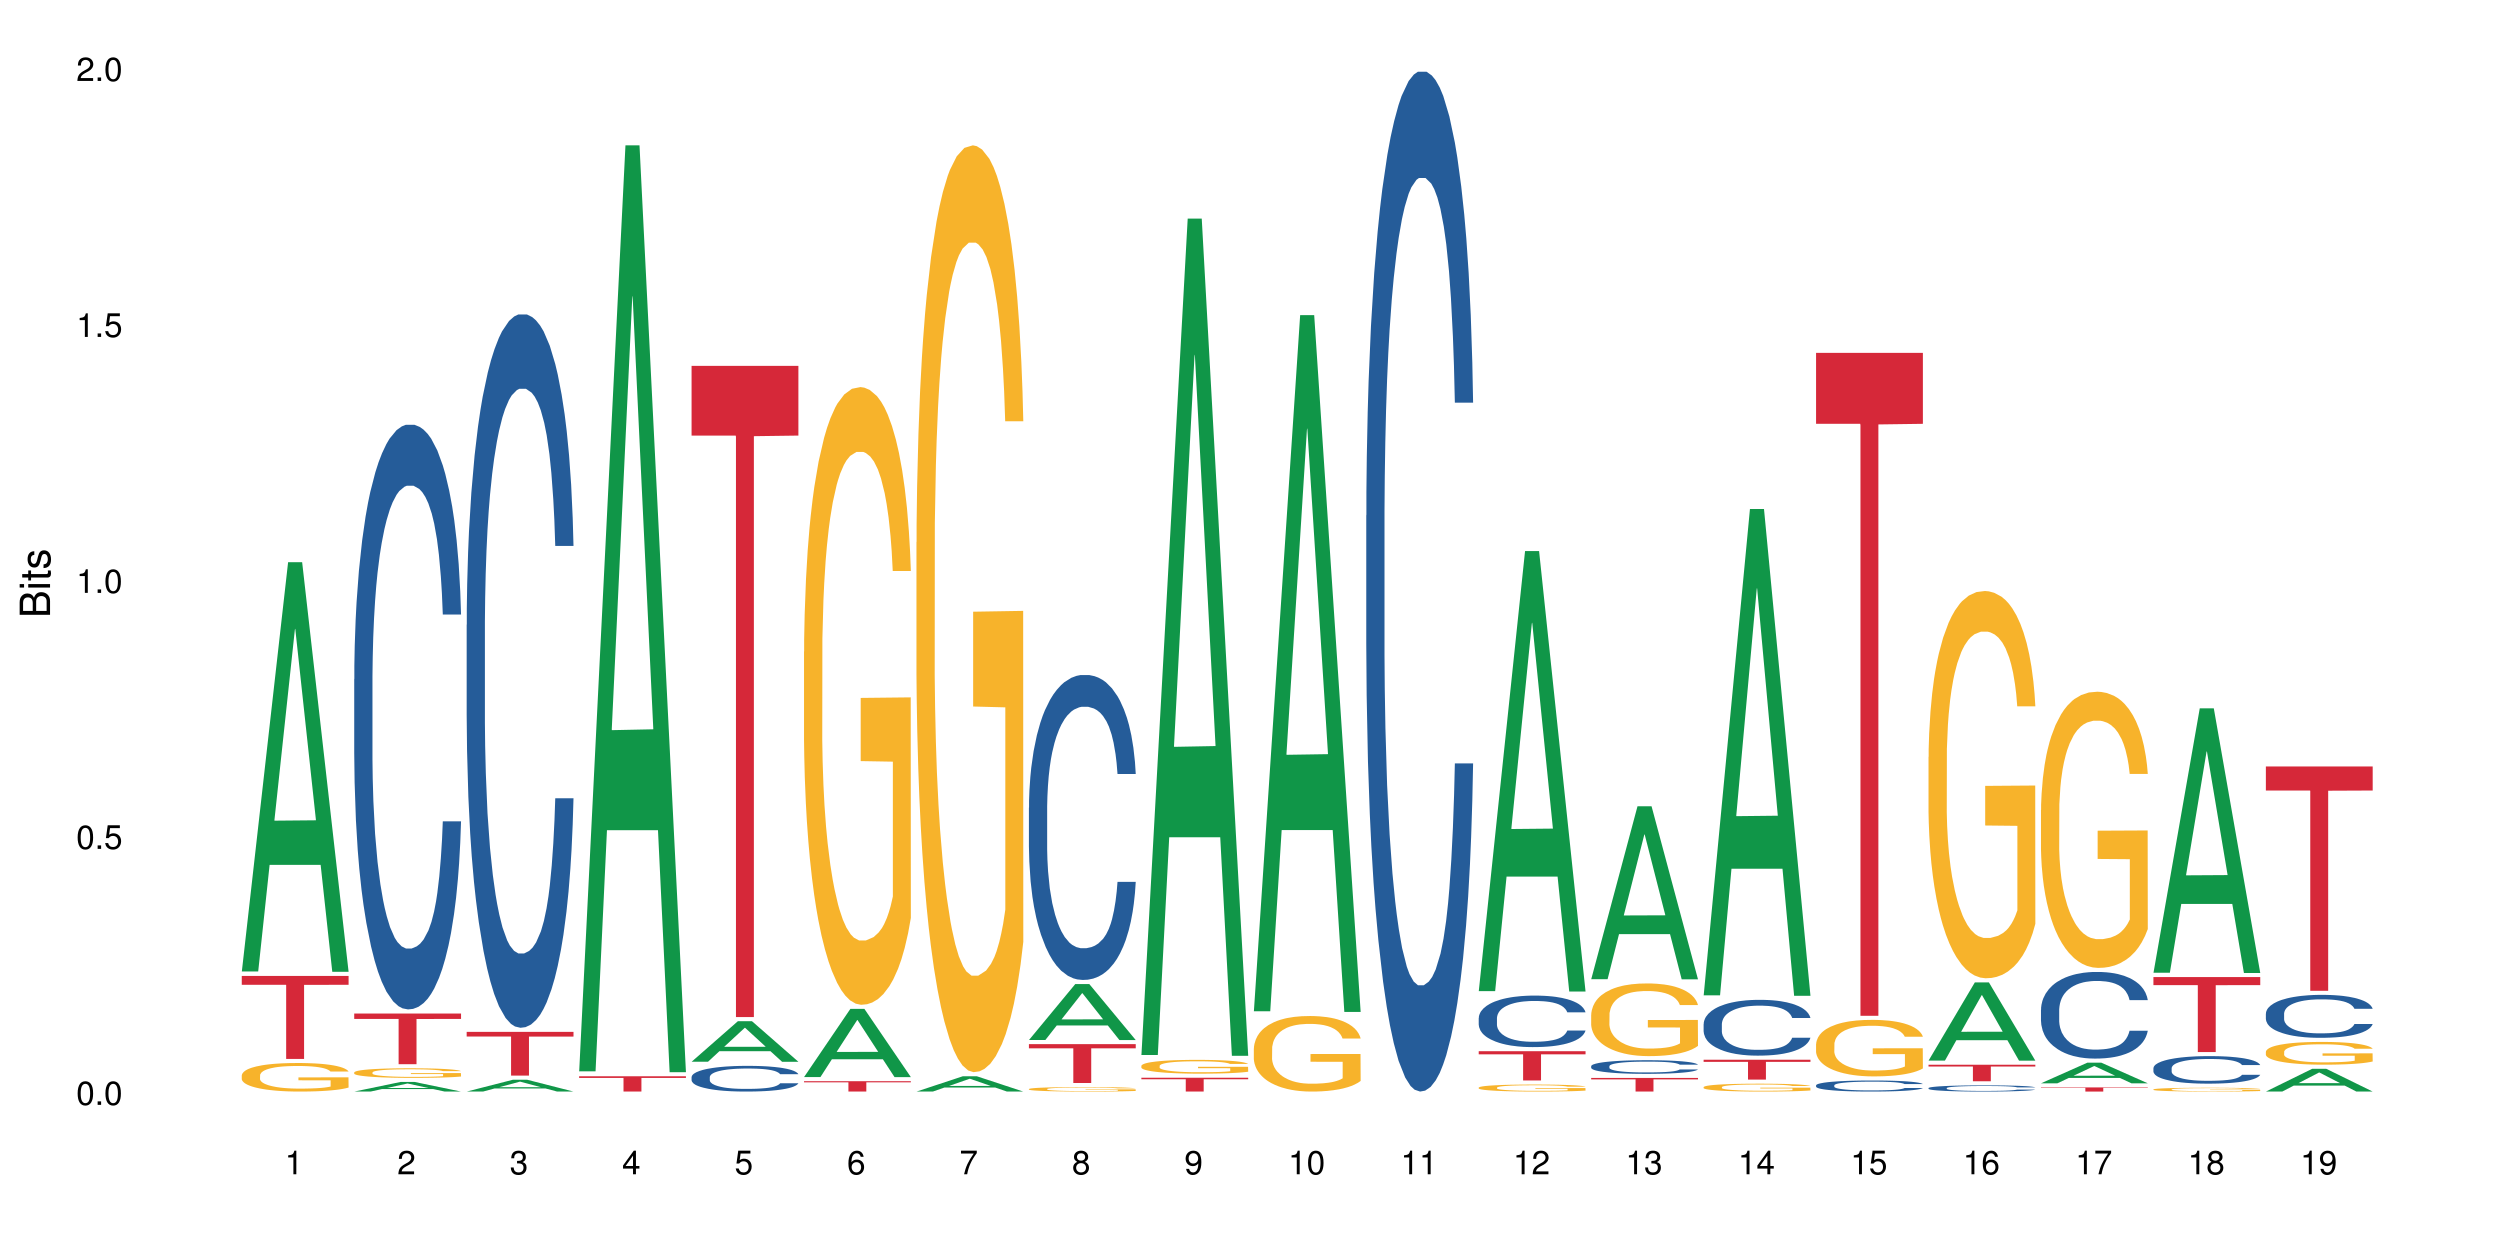 <?xml version="1.0" encoding="UTF-8"?>
<svg xmlns="http://www.w3.org/2000/svg" xmlns:xlink="http://www.w3.org/1999/xlink" width="720pt" height="360pt" viewBox="0 0 720 360" version="1.1">
<defs>
<g>
<symbol overflow="visible" id="glyph0-0">
<path style="stroke:none;" d=""/>
</symbol>
<symbol overflow="visible" id="glyph0-1">
<path style="stroke:none;" d="M 2.641 -6.797 C 2 -6.797 1.422 -6.531 1.078 -6.047 C 0.641 -5.453 0.406 -4.547 0.406 -3.297 C 0.406 -1 1.188 0.219 2.641 0.219 C 4.078 0.219 4.859 -1 4.859 -3.234 C 4.859 -4.562 4.656 -5.438 4.203 -6.047 C 3.844 -6.531 3.281 -6.797 2.641 -6.797 Z M 2.641 -6.047 C 3.547 -6.047 4 -5.125 4 -3.312 C 4 -1.375 3.562 -0.484 2.625 -0.484 C 1.734 -0.484 1.281 -1.422 1.281 -3.281 C 1.281 -5.141 1.734 -6.047 2.641 -6.047 Z M 2.641 -6.047 "/>
</symbol>
<symbol overflow="visible" id="glyph0-2">
<path style="stroke:none;" d="M 1.828 -1 L 0.828 -1 L 0.828 0 L 1.828 0 Z M 1.828 -1 "/>
</symbol>
<symbol overflow="visible" id="glyph0-3">
<path style="stroke:none;" d="M 4.562 -6.797 L 1.062 -6.797 L 0.547 -3.094 L 1.328 -3.094 C 1.719 -3.562 2.047 -3.734 2.578 -3.734 C 3.484 -3.734 4.062 -3.109 4.062 -2.094 C 4.062 -1.125 3.484 -0.531 2.578 -0.531 C 1.828 -0.531 1.375 -0.906 1.188 -1.672 L 0.328 -1.672 C 0.453 -1.109 0.547 -0.844 0.75 -0.594 C 1.125 -0.078 1.828 0.219 2.594 0.219 C 3.969 0.219 4.922 -0.781 4.922 -2.219 C 4.922 -3.562 4.031 -4.484 2.719 -4.484 C 2.25 -4.484 1.859 -4.359 1.469 -4.062 L 1.734 -5.969 L 4.562 -5.969 Z M 4.562 -6.797 "/>
</symbol>
<symbol overflow="visible" id="glyph0-4">
<path style="stroke:none;" d="M 2.484 -4.844 L 2.484 0 L 3.328 0 L 3.328 -6.797 L 2.766 -6.797 C 2.469 -5.75 2.281 -5.609 0.984 -5.453 L 0.984 -4.844 Z M 2.484 -4.844 "/>
</symbol>
<symbol overflow="visible" id="glyph0-5">
<path style="stroke:none;" d="M 4.859 -0.828 L 1.281 -0.828 C 1.359 -1.391 1.672 -1.75 2.5 -2.234 L 3.469 -2.75 C 4.406 -3.266 4.906 -3.969 4.906 -4.812 C 4.906 -5.375 4.672 -5.906 4.266 -6.266 C 3.859 -6.625 3.375 -6.797 2.719 -6.797 C 1.859 -6.797 1.219 -6.5 0.844 -5.922 C 0.609 -5.562 0.5 -5.125 0.484 -4.438 L 1.328 -4.438 C 1.359 -4.906 1.406 -5.188 1.531 -5.406 C 1.75 -5.812 2.188 -6.062 2.703 -6.062 C 3.469 -6.062 4.031 -5.516 4.031 -4.781 C 4.031 -4.25 3.719 -3.797 3.125 -3.438 L 2.234 -2.938 C 0.812 -2.141 0.406 -1.5 0.328 0 L 4.859 0 Z M 4.859 -0.828 "/>
</symbol>
<symbol overflow="visible" id="glyph0-6">
<path style="stroke:none;" d="M 2.125 -3.125 L 2.578 -3.125 C 3.516 -3.125 3.984 -2.703 3.984 -1.891 C 3.984 -1.031 3.469 -0.531 2.578 -0.531 C 1.656 -0.531 1.203 -0.984 1.156 -1.969 L 0.312 -1.969 C 0.344 -1.422 0.438 -1.078 0.609 -0.766 C 0.953 -0.109 1.625 0.219 2.547 0.219 C 3.953 0.219 4.859 -0.609 4.859 -1.906 C 4.859 -2.766 4.516 -3.25 3.703 -3.516 C 4.344 -3.766 4.656 -4.25 4.656 -4.938 C 4.656 -6.109 3.875 -6.797 2.578 -6.797 C 1.203 -6.797 0.484 -6.047 0.453 -4.609 L 1.297 -4.609 C 1.312 -5.016 1.344 -5.25 1.453 -5.453 C 1.641 -5.828 2.062 -6.062 2.594 -6.062 C 3.344 -6.062 3.797 -5.625 3.797 -4.906 C 3.797 -4.422 3.609 -4.141 3.25 -3.984 C 3.016 -3.891 2.719 -3.844 2.125 -3.844 Z M 2.125 -3.125 "/>
</symbol>
<symbol overflow="visible" id="glyph0-7">
<path style="stroke:none;" d="M 3.141 -1.625 L 3.141 0 L 3.984 0 L 3.984 -1.625 L 4.984 -1.625 L 4.984 -2.391 L 3.984 -2.391 L 3.984 -6.797 L 3.359 -6.797 L 0.266 -2.516 L 0.266 -1.625 Z M 3.141 -2.391 L 1 -2.391 L 3.141 -5.359 Z M 3.141 -2.391 "/>
</symbol>
<symbol overflow="visible" id="glyph0-8">
<path style="stroke:none;" d="M 4.781 -5.031 C 4.609 -6.141 3.891 -6.797 2.844 -6.797 C 2.094 -6.797 1.422 -6.438 1.031 -5.828 C 0.609 -5.172 0.406 -4.344 0.406 -3.094 C 0.406 -1.953 0.578 -1.234 0.984 -0.625 C 1.359 -0.078 1.953 0.219 2.703 0.219 C 3.984 0.219 4.922 -0.734 4.922 -2.078 C 4.922 -3.344 4.062 -4.234 2.844 -4.234 C 2.172 -4.234 1.641 -3.969 1.281 -3.469 C 1.281 -5.125 1.828 -6.047 2.797 -6.047 C 3.391 -6.047 3.797 -5.672 3.938 -5.031 Z M 2.734 -3.484 C 3.547 -3.484 4.062 -2.922 4.062 -2 C 4.062 -1.156 3.484 -0.531 2.703 -0.531 C 1.922 -0.531 1.328 -1.188 1.328 -2.047 C 1.328 -2.891 1.906 -3.484 2.734 -3.484 Z M 2.734 -3.484 "/>
</symbol>
<symbol overflow="visible" id="glyph0-9">
<path style="stroke:none;" d="M 4.984 -6.797 L 0.438 -6.797 L 0.438 -5.969 L 4.109 -5.969 C 2.5 -3.656 1.828 -2.234 1.328 0 L 2.219 0 C 2.594 -2.172 3.453 -4.047 4.984 -6.094 Z M 4.984 -6.797 "/>
</symbol>
<symbol overflow="visible" id="glyph0-10">
<path style="stroke:none;" d="M 3.75 -3.578 C 4.453 -4 4.688 -4.344 4.688 -4.984 C 4.688 -6.047 3.844 -6.797 2.641 -6.797 C 1.438 -6.797 0.594 -6.047 0.594 -4.984 C 0.594 -4.359 0.828 -4.016 1.516 -3.578 C 0.734 -3.203 0.359 -2.641 0.359 -1.891 C 0.359 -0.641 1.297 0.219 2.641 0.219 C 3.984 0.219 4.922 -0.641 4.922 -1.875 C 4.922 -2.641 4.531 -3.203 3.75 -3.578 Z M 2.641 -6.047 C 3.359 -6.047 3.812 -5.625 3.812 -4.969 C 3.812 -4.344 3.344 -3.922 2.641 -3.922 C 1.922 -3.922 1.453 -4.344 1.453 -4.984 C 1.453 -5.625 1.922 -6.047 2.641 -6.047 Z M 2.641 -3.203 C 3.484 -3.203 4.062 -2.672 4.062 -1.875 C 4.062 -1.062 3.484 -0.531 2.625 -0.531 C 1.797 -0.531 1.219 -1.078 1.219 -1.875 C 1.219 -2.672 1.797 -3.203 2.641 -3.203 Z M 2.641 -3.203 "/>
</symbol>
<symbol overflow="visible" id="glyph0-11">
<path style="stroke:none;" d="M 0.516 -1.547 C 0.672 -0.438 1.406 0.219 2.438 0.219 C 3.188 0.219 3.859 -0.141 4.266 -0.75 C 4.688 -1.406 4.891 -2.25 4.891 -3.484 C 4.891 -4.625 4.703 -5.359 4.312 -5.953 C 3.938 -6.5 3.344 -6.797 2.594 -6.797 C 1.297 -6.797 0.359 -5.844 0.359 -4.516 C 0.359 -3.25 1.234 -2.344 2.453 -2.344 C 3.094 -2.344 3.562 -2.578 4.016 -3.109 C 4 -1.453 3.469 -0.531 2.5 -0.531 C 1.906 -0.531 1.484 -0.906 1.359 -1.547 Z M 2.578 -6.062 C 3.375 -6.062 3.969 -5.406 3.969 -4.531 C 3.969 -3.688 3.375 -3.094 2.547 -3.094 C 1.734 -3.094 1.234 -3.672 1.234 -4.578 C 1.234 -5.438 1.797 -6.062 2.578 -6.062 Z M 2.578 -6.062 "/>
</symbol>
<symbol overflow="visible" id="glyph1-0">
<path style="stroke:none;" d=""/>
</symbol>
<symbol overflow="visible" id="glyph1-1">
<path style="stroke:none;" d="M 0 -0.953 L 0 -4.891 C 0 -5.719 -0.234 -6.344 -0.734 -6.797 C -1.188 -7.234 -1.812 -7.469 -2.5 -7.469 C -3.547 -7.469 -4.188 -7 -4.625 -5.875 C -4.984 -6.672 -5.641 -7.094 -6.531 -7.094 C -7.156 -7.094 -7.734 -6.859 -8.141 -6.391 C -8.562 -5.938 -8.75 -5.344 -8.75 -4.5 L -8.75 -0.953 Z M -4.984 -2.062 L -7.766 -2.062 L -7.766 -4.219 C -7.766 -4.844 -7.688 -5.203 -7.453 -5.5 C -7.219 -5.812 -6.859 -5.969 -6.375 -5.969 C -5.906 -5.969 -5.531 -5.812 -5.297 -5.5 C -5.062 -5.203 -4.984 -4.844 -4.984 -4.219 Z M -0.984 -2.062 L -4 -2.062 L -4 -4.781 C -4 -5.328 -3.859 -5.688 -3.578 -5.953 C -3.297 -6.219 -2.922 -6.359 -2.484 -6.359 C -2.062 -6.359 -1.688 -6.219 -1.406 -5.953 C -1.109 -5.688 -0.984 -5.328 -0.984 -4.781 Z M -0.984 -2.062 "/>
</symbol>
<symbol overflow="visible" id="glyph1-2">
<path style="stroke:none;" d="M -6.281 -1.797 L -6.281 -0.797 L 0 -0.797 L 0 -1.797 Z M -8.75 -1.797 L -8.75 -0.797 L -7.484 -0.797 L -7.484 -1.797 Z M -8.75 -1.797 "/>
</symbol>
<symbol overflow="visible" id="glyph1-3">
<path style="stroke:none;" d="M -6.281 -3.047 L -6.281 -2.016 L -8.016 -2.016 L -8.016 -1.016 L -6.281 -1.016 L -6.281 -0.172 L -5.469 -0.172 L -5.469 -1.016 L -0.719 -1.016 C -0.078 -1.016 0.281 -1.453 0.281 -2.234 C 0.281 -2.469 0.25 -2.719 0.188 -3.047 L -0.641 -3.047 C -0.609 -2.922 -0.594 -2.766 -0.594 -2.562 C -0.594 -2.141 -0.719 -2.016 -1.156 -2.016 L -5.469 -2.016 L -5.469 -3.047 Z M -6.281 -3.047 "/>
</symbol>
<symbol overflow="visible" id="glyph1-4">
<path style="stroke:none;" d="M -4.531 -5.25 C -5.766 -5.25 -6.469 -4.422 -6.469 -2.969 C -6.469 -1.516 -5.719 -0.562 -4.547 -0.562 C -3.562 -0.562 -3.094 -1.062 -2.734 -2.562 L -2.516 -3.484 C -2.344 -4.188 -2.094 -4.469 -1.625 -4.469 C -1.047 -4.469 -0.641 -3.875 -0.641 -3 C -0.641 -2.453 -0.797 -2 -1.062 -1.75 C -1.25 -1.594 -1.422 -1.531 -1.875 -1.469 L -1.875 -0.406 C -0.422 -0.453 0.281 -1.266 0.281 -2.922 C 0.281 -4.5 -0.5 -5.516 -1.719 -5.516 C -2.656 -5.516 -3.172 -4.984 -3.469 -3.734 L -3.703 -2.766 C -3.891 -1.953 -4.156 -1.609 -4.594 -1.609 C -5.172 -1.609 -5.547 -2.125 -5.547 -2.938 C -5.547 -3.75 -5.203 -4.172 -4.531 -4.203 Z M -4.531 -5.25 "/>
</symbol>
</g>
</defs>
<g id="surface33736">
<rect x="0" y="0" width="720" height="360" style="fill:rgb(100%,100%,100%);fill-opacity:1;stroke:none;"/>
<path style=" stroke:none;fill-rule:nonzero;fill:rgb(6.275%,58.824%,28.235%);fill-opacity:1;" d="M 69.629 279.773 L 69.664 279.66 L 82.973 161.922 L 87.02 161.922 L 100.395 279.883 L 95.695 279.883 L 92.344 249.09 L 77.648 249.09 L 74.363 279.773 L 69.629 279.773 L 79.062 236.352 L 90.996 236.242 L 85.047 181.195 L 84.98 181.082 L 84.914 181.414 L 79.031 236.242 L 79.062 236.352 Z M 69.629 279.773 "/>
<path style=" stroke:none;fill-rule:nonzero;fill:rgb(96.863%,70.196%,16.863%);fill-opacity:1;" d="M 69.629 309.668 L 69.668 309.66 L 69.668 309.512 L 69.816 309.172 L 70.191 308.707 L 70.68 308.324 L 71.207 308.023 L 71.543 307.863 L 72.105 307.641 L 72.594 307.473 L 73.832 307.137 L 75.406 306.82 L 76.27 306.684 L 77.246 306.559 L 78.633 306.414 L 79.273 306.363 L 81.223 306.242 L 83.438 306.168 L 85.875 306.145 L 87 306.152 L 88.539 306.184 L 90.641 306.266 L 91.84 306.34 L 92.777 306.414 L 93.754 306.512 L 94.957 306.664 L 96.082 306.844 L 96.98 307.023 L 97.883 307.25 L 98.633 307.488 L 99.27 307.754 L 99.832 308.066 L 100.172 308.332 L 100.395 308.594 L 95.18 308.594 L 94.879 308.332 L 94.543 308.129 L 93.98 307.879 L 93.418 307.699 L 92.855 307.559 L 91.805 307.363 L 90.902 307.242 L 89.777 307.137 L 88.691 307.07 L 87.453 307.023 L 86.699 307.008 L 84.711 307.008 L 82.91 307.062 L 81.859 307.121 L 81.109 307.18 L 80.059 307.293 L 79.422 307.383 L 79.047 307.445 L 77.922 307.676 L 77.172 307.887 L 76.758 308.031 L 76.234 308.254 L 75.859 308.457 L 75.445 308.758 L 75.219 308.984 L 74.918 309.496 L 74.883 310.848 L 74.996 311.133 L 75.219 311.441 L 75.52 311.711 L 75.969 311.996 L 76.422 312.215 L 77.207 312.508 L 77.883 312.703 L 78.41 312.832 L 79.422 313.035 L 79.836 313.102 L 80.809 313.234 L 81.824 313.34 L 83.062 313.43 L 84 313.477 L 85.5 313.516 L 87.414 313.516 L 89.664 313.469 L 91.09 313.41 L 92.066 313.348 L 92.703 313.297 L 93.492 313.215 L 94.055 313.137 L 94.582 313.055 L 95.219 312.93 L 95.219 311.133 L 85.949 311.125 L 85.949 310.285 L 100.359 310.277 L 100.395 313.215 L 99.609 313.418 L 98.633 313.613 L 97.695 313.762 L 96.719 313.891 L 95.332 314.031 L 94.203 314.121 L 92.48 314.227 L 90.902 314.297 L 89.254 314.34 L 87.789 314.363 L 86.062 314.371 L 84.523 314.355 L 82.875 314.312 L 81.562 314.25 L 80.359 314.176 L 79.16 314.078 L 77.66 313.918 L 76.684 313.793 L 75.672 313.633 L 74.656 313.445 L 73.758 313.242 L 73.156 313.086 L 72.555 312.906 L 71.918 312.68 L 71.316 312.426 L 70.867 312.191 L 70.453 311.93 L 70.156 311.68 L 69.855 311.344 L 69.703 311.074 L 69.629 310.84 Z M 69.629 309.668 "/>
<path style=" stroke:none;fill-rule:nonzero;fill:rgb(83.922%,15.686%,22.353%);fill-opacity:1;" d="M 69.629 281.062 L 100.395 281.062 L 100.395 283.621 L 87.574 283.645 L 87.574 304.965 L 82.414 304.965 L 82.414 283.664 L 82.34 283.621 L 69.629 283.621 Z M 69.629 281.062 "/>
<path style=" stroke:none;fill-rule:nonzero;fill:rgb(6.275%,58.824%,28.235%);fill-opacity:1;" d="M 102.016 314.367 L 102.047 314.367 L 115.359 311.605 L 119.402 311.605 L 132.781 314.371 L 128.082 314.371 L 124.727 313.648 L 110.035 313.648 L 106.75 314.367 L 102.016 314.367 L 111.449 313.352 L 123.379 313.348 L 117.43 312.059 L 117.367 312.055 L 117.301 312.062 L 111.414 313.348 L 111.449 313.352 Z M 102.016 314.367 "/>
<path style=" stroke:none;fill-rule:nonzero;fill:rgb(14.51%,36.078%,60%);fill-opacity:1;" d="M 102.016 195.602 L 102.051 195.445 L 102.051 191.754 L 102.164 185.906 L 102.426 178.516 L 102.691 173.438 L 103.367 164.359 L 104.305 155.586 L 105.277 148.812 L 105.992 144.812 L 106.629 141.734 L 108.094 136.039 L 109.031 133.117 L 110.043 130.5 L 111.281 127.883 L 112.184 126.344 L 114.207 123.883 L 115.711 122.805 L 116.871 122.344 L 119.387 122.344 L 120.887 122.957 L 121.977 123.727 L 123.176 124.961 L 124.188 126.344 L 125.953 129.73 L 127.527 134.039 L 128.242 136.504 L 129.367 141.273 L 130.23 145.891 L 130.832 149.891 L 131.504 155.586 L 132.105 162.512 L 132.555 170.359 L 132.781 176.98 L 127.527 176.98 L 127.266 170.824 L 126.965 166.051 L 126.402 159.742 L 125.84 155.277 L 125.051 150.816 L 124.34 147.891 L 123.363 144.965 L 122.5 143.121 L 121.602 141.734 L 120.738 140.812 L 119.086 139.887 L 117.172 139.887 L 116.461 140.195 L 114.996 141.426 L 114.207 142.504 L 113.082 144.66 L 112.297 146.66 L 111.359 149.738 L 110.719 152.355 L 109.934 156.355 L 109.367 159.895 L 108.73 164.973 L 108.355 168.82 L 108.02 173.133 L 107.719 178.211 L 107.492 183.598 L 107.344 189.289 L 107.27 194.832 L 107.27 218.688 L 107.344 224.227 L 107.531 230.691 L 108.02 240.078 L 108.73 248.234 L 109.555 254.699 L 110.344 259.316 L 110.793 261.473 L 111.395 263.934 L 112.332 267.012 L 113.684 270.09 L 114.473 271.32 L 115.672 272.551 L 116.91 273.168 L 118.562 273.168 L 120.023 272.551 L 121 271.781 L 122.012 270.551 L 123.402 267.934 L 124.266 265.473 L 125.016 262.547 L 125.578 259.625 L 125.953 257.16 L 126.516 252.391 L 126.965 247.156 L 127.305 241.773 L 127.527 236.539 L 132.781 236.539 L 132.555 242.695 L 132.219 248.695 L 131.879 253.16 L 131.355 258.547 L 130.754 263.316 L 129.891 268.703 L 129.18 272.246 L 128.242 276.094 L 127.379 279.016 L 126.441 281.633 L 125.051 284.711 L 124.152 286.25 L 123.176 287.633 L 122.012 288.867 L 120.551 289.941 L 118.973 290.559 L 117.512 290.711 L 115.934 290.406 L 114.773 289.789 L 113.234 288.402 L 111.32 285.633 L 109.934 282.711 L 108.844 279.785 L 107.906 276.707 L 106.855 272.551 L 105.504 265.781 L 104.68 260.547 L 104.117 256.238 L 103.477 250.234 L 103.027 244.852 L 102.504 236.23 L 102.129 225.305 L 102.016 216.84 Z M 102.016 195.602 "/>
<path style=" stroke:none;fill-rule:nonzero;fill:rgb(96.863%,70.196%,16.863%);fill-opacity:1;" d="M 102.016 308.848 L 102.051 308.844 L 102.051 308.793 L 102.203 308.68 L 102.578 308.523 L 103.066 308.395 L 103.59 308.297 L 103.93 308.242 L 104.492 308.168 L 104.98 308.109 L 106.219 307.996 L 107.793 307.891 L 108.656 307.848 L 109.633 307.805 L 111.02 307.754 L 111.656 307.738 L 113.609 307.695 L 115.824 307.672 L 118.262 307.664 L 119.387 307.668 L 120.926 307.676 L 123.027 307.703 L 124.227 307.73 L 125.164 307.754 L 126.141 307.789 L 127.34 307.84 L 128.465 307.898 L 129.367 307.961 L 130.266 308.035 L 131.02 308.117 L 131.656 308.203 L 132.219 308.309 L 132.555 308.398 L 132.781 308.488 L 127.566 308.488 L 127.266 308.398 L 126.93 308.332 L 126.367 308.246 L 125.801 308.188 L 125.238 308.137 L 124.188 308.074 L 123.289 308.031 L 122.164 307.996 L 121.074 307.977 L 119.836 307.961 L 119.086 307.953 L 117.098 307.953 L 115.297 307.973 L 114.246 307.992 L 113.496 308.012 L 112.445 308.051 L 111.809 308.082 L 111.434 308.102 L 110.309 308.18 L 109.555 308.25 L 109.145 308.297 L 108.617 308.375 L 108.242 308.441 L 107.832 308.543 L 107.605 308.617 L 107.305 308.789 L 107.27 309.242 L 107.379 309.34 L 107.605 309.445 L 107.906 309.535 L 108.355 309.629 L 108.805 309.703 L 109.594 309.801 L 110.27 309.867 L 110.793 309.91 L 111.809 309.977 L 112.219 310 L 113.195 310.047 L 114.207 310.082 L 115.445 310.113 L 116.387 310.129 L 117.887 310.141 L 119.801 310.141 L 122.051 310.125 L 123.477 310.105 L 124.453 310.086 L 125.09 310.066 L 125.879 310.039 L 126.441 310.016 L 126.965 309.984 L 127.605 309.941 L 127.605 309.34 L 118.336 309.336 L 118.336 309.055 L 132.742 309.051 L 132.781 310.039 L 131.992 310.105 L 131.02 310.172 L 130.078 310.223 L 129.105 310.266 L 127.715 310.312 L 126.59 310.344 L 124.863 310.379 L 123.289 310.402 L 121.637 310.418 L 120.176 310.426 L 118.449 310.426 L 116.91 310.422 L 115.258 310.406 L 113.945 310.387 L 112.746 310.363 L 111.547 310.328 L 110.043 310.277 L 109.07 310.234 L 108.055 310.18 L 107.043 310.117 L 106.141 310.051 L 105.543 309.996 L 104.941 309.934 L 104.305 309.859 L 103.703 309.773 L 103.254 309.695 L 102.84 309.609 L 102.539 309.523 L 102.238 309.41 L 102.09 309.32 L 102.016 309.242 Z M 102.016 308.848 "/>
<path style=" stroke:none;fill-rule:nonzero;fill:rgb(83.922%,15.686%,22.353%);fill-opacity:1;" d="M 102.016 291.891 L 132.781 291.891 L 132.781 293.453 L 119.957 293.469 L 119.957 306.484 L 114.801 306.484 L 114.801 293.48 L 114.727 293.453 L 102.016 293.453 Z M 102.016 291.891 "/>
<path style=" stroke:none;fill-rule:nonzero;fill:rgb(6.275%,58.824%,28.235%);fill-opacity:1;" d="M 134.402 314.367 L 134.434 314.363 L 147.746 310.957 L 151.789 310.957 L 165.168 314.371 L 160.465 314.371 L 157.113 313.48 L 142.422 313.48 L 139.133 314.367 L 134.402 314.367 L 143.836 313.113 L 155.766 313.109 L 149.816 311.516 L 149.75 311.512 L 149.684 311.523 L 143.801 313.109 L 143.836 313.113 Z M 134.402 314.367 "/>
<path style=" stroke:none;fill-rule:nonzero;fill:rgb(14.51%,36.078%,60%);fill-opacity:1;" d="M 134.402 179.957 L 134.438 179.766 L 134.438 175.262 L 134.551 168.125 L 134.812 159.113 L 135.074 152.914 L 135.75 141.836 L 136.688 131.133 L 137.664 122.871 L 138.379 117.988 L 139.016 114.23 L 140.48 107.285 L 141.418 103.715 L 142.43 100.523 L 143.668 97.332 L 144.57 95.453 L 146.594 92.449 L 148.094 91.133 L 149.258 90.57 L 151.773 90.57 L 153.273 91.32 L 154.359 92.262 L 155.562 93.762 L 156.574 95.453 L 158.34 99.586 L 159.914 104.844 L 160.629 107.848 L 161.754 113.668 L 162.617 119.301 L 163.215 124.184 L 163.891 131.133 L 164.492 139.582 L 164.941 149.16 L 165.168 157.234 L 159.914 157.234 L 159.652 149.723 L 159.352 143.902 L 158.789 136.203 L 158.227 130.758 L 157.438 125.312 L 156.727 121.742 L 155.75 118.176 L 154.887 115.922 L 153.984 114.23 L 153.125 113.105 L 151.473 111.977 L 149.559 111.977 L 148.848 112.355 L 147.383 113.855 L 146.594 115.172 L 145.469 117.801 L 144.68 120.242 L 143.742 123.996 L 143.105 127.188 L 142.316 132.07 L 141.754 136.391 L 141.117 142.586 L 140.742 147.281 L 140.402 152.539 L 140.105 158.734 L 139.879 165.309 L 139.727 172.258 L 139.652 179.016 L 139.652 208.121 L 139.727 214.883 L 139.918 222.77 L 140.402 234.223 L 141.117 244.176 L 141.941 252.062 L 142.73 257.699 L 143.18 260.328 L 143.781 263.332 L 144.719 267.086 L 146.07 270.844 L 146.855 272.344 L 148.059 273.848 L 149.297 274.598 L 150.945 274.598 L 152.41 273.848 L 153.387 272.906 L 154.398 271.406 L 155.785 268.215 L 156.648 265.207 L 157.398 261.641 L 157.965 258.074 L 158.34 255.07 L 158.902 249.246 L 159.352 242.863 L 159.688 236.289 L 159.914 229.906 L 165.168 229.906 L 164.941 237.418 L 164.605 244.742 L 164.266 250.188 L 163.742 256.758 L 163.141 262.578 L 162.277 269.152 L 161.566 273.473 L 160.629 278.164 L 159.766 281.734 L 158.824 284.926 L 157.438 288.68 L 156.539 290.559 L 155.562 292.25 L 154.398 293.75 L 152.934 295.066 L 151.359 295.816 L 149.895 296.004 L 148.32 295.629 L 147.156 294.879 L 145.617 293.188 L 143.707 289.809 L 142.316 286.242 L 141.23 282.672 L 140.293 278.918 L 139.242 273.848 L 137.891 265.586 L 137.066 259.199 L 136.5 253.941 L 135.863 246.617 L 135.414 240.047 L 134.887 229.531 L 134.512 216.199 L 134.402 205.871 Z M 134.402 179.957 "/>
<path style=" stroke:none;fill-rule:nonzero;fill:rgb(83.922%,15.686%,22.353%);fill-opacity:1;" d="M 134.402 297.184 L 165.168 297.184 L 165.168 298.531 L 152.344 298.543 L 152.344 309.777 L 147.188 309.777 L 147.188 298.555 L 147.109 298.531 L 134.402 298.531 Z M 134.402 297.184 "/>
<path style=" stroke:none;fill-rule:nonzero;fill:rgb(6.275%,58.824%,28.235%);fill-opacity:1;" d="M 166.785 308.535 L 166.82 308.285 L 180.133 41.855 L 184.176 41.855 L 197.551 308.785 L 192.852 308.785 L 189.5 239.105 L 174.805 239.105 L 171.52 308.535 L 166.785 308.535 L 176.219 210.285 L 188.152 210.035 L 182.203 85.465 L 182.137 85.215 L 182.07 85.969 L 176.188 210.035 L 176.219 210.285 Z M 166.785 308.535 "/>
<path style=" stroke:none;fill-rule:nonzero;fill:rgb(83.922%,15.686%,22.353%);fill-opacity:1;" d="M 166.785 309.965 L 197.551 309.965 L 197.551 310.438 L 184.73 310.441 L 184.73 314.371 L 179.57 314.371 L 179.57 310.445 L 179.496 310.438 L 166.785 310.438 Z M 166.785 309.965 "/>
<path style=" stroke:none;fill-rule:nonzero;fill:rgb(6.275%,58.824%,28.235%);fill-opacity:1;" d="M 199.172 305.781 L 199.203 305.77 L 212.516 294.102 L 216.559 294.102 L 229.938 305.793 L 225.238 305.793 L 221.887 302.742 L 207.191 302.742 L 203.906 305.781 L 199.172 305.781 L 208.605 301.48 L 220.539 301.469 L 214.59 296.012 L 214.523 296.004 L 214.457 296.035 L 208.574 301.469 L 208.605 301.48 Z M 199.172 305.781 "/>
<path style=" stroke:none;fill-rule:nonzero;fill:rgb(14.51%,36.078%,60%);fill-opacity:1;" d="M 199.172 310.191 L 199.211 310.184 L 199.211 310.023 L 199.32 309.766 L 199.586 309.441 L 199.848 309.219 L 200.523 308.816 L 201.461 308.434 L 202.438 308.133 L 203.148 307.957 L 203.785 307.824 L 205.25 307.574 L 206.188 307.445 L 207.199 307.328 L 208.438 307.215 L 209.34 307.148 L 211.367 307.039 L 212.867 306.992 L 214.031 306.973 L 216.543 306.973 L 218.043 307 L 219.133 307.031 L 220.332 307.086 L 221.348 307.148 L 223.109 307.297 L 224.684 307.484 L 225.398 307.594 L 226.523 307.805 L 227.387 308.008 L 227.988 308.184 L 228.664 308.434 L 229.262 308.738 L 229.715 309.082 L 229.938 309.371 L 224.684 309.371 L 224.422 309.102 L 224.121 308.891 L 223.559 308.613 L 222.996 308.418 L 222.211 308.223 L 221.496 308.094 L 220.52 307.965 L 219.656 307.883 L 218.758 307.824 L 217.895 307.781 L 216.242 307.742 L 214.328 307.742 L 213.617 307.758 L 212.152 307.809 L 211.367 307.859 L 210.242 307.953 L 209.453 308.039 L 208.516 308.176 L 207.875 308.289 L 207.09 308.465 L 206.527 308.621 L 205.887 308.844 L 205.512 309.016 L 205.176 309.203 L 204.875 309.426 L 204.648 309.664 L 204.5 309.914 L 204.426 310.156 L 204.426 311.207 L 204.5 311.449 L 204.688 311.734 L 205.176 312.145 L 205.887 312.504 L 206.715 312.789 L 207.5 312.992 L 207.953 313.086 L 208.551 313.195 L 209.488 313.328 L 210.84 313.465 L 211.629 313.52 L 212.828 313.574 L 214.066 313.602 L 215.719 313.602 L 217.18 313.574 L 218.156 313.539 L 219.172 313.484 L 220.559 313.371 L 221.422 313.262 L 222.172 313.133 L 222.734 313.004 L 223.109 312.895 L 223.672 312.688 L 224.121 312.457 L 224.461 312.219 L 224.684 311.988 L 229.938 311.988 L 229.715 312.262 L 229.375 312.523 L 229.039 312.719 L 228.512 312.957 L 227.914 313.168 L 227.051 313.402 L 226.336 313.559 L 225.398 313.727 L 224.535 313.855 L 223.598 313.973 L 222.211 314.105 L 221.309 314.176 L 220.332 314.234 L 219.172 314.289 L 217.707 314.336 L 216.133 314.363 L 214.668 314.371 L 213.09 314.355 L 211.93 314.328 L 210.391 314.27 L 208.477 314.148 L 207.09 314.02 L 206 313.891 L 205.062 313.754 L 204.012 313.574 L 202.66 313.273 L 201.836 313.047 L 201.273 312.855 L 200.637 312.594 L 200.184 312.355 L 199.66 311.977 L 199.285 311.496 L 199.172 311.125 Z M 199.172 310.191 "/>
<path style=" stroke:none;fill-rule:nonzero;fill:rgb(83.922%,15.686%,22.353%);fill-opacity:1;" d="M 199.172 105.371 L 229.938 105.371 L 229.938 125.445 L 217.117 125.621 L 217.117 292.922 L 211.957 292.922 L 211.957 125.801 L 211.883 125.445 L 199.172 125.445 Z M 199.172 105.371 "/>
<path style=" stroke:none;fill-rule:nonzero;fill:rgb(6.275%,58.824%,28.235%);fill-opacity:1;" d="M 231.559 310.188 L 231.59 310.168 L 244.902 290.562 L 248.945 290.562 L 262.324 310.207 L 257.625 310.207 L 254.27 305.078 L 239.578 305.078 L 236.289 310.188 L 231.559 310.188 L 240.992 302.957 L 252.922 302.938 L 246.973 293.773 L 246.906 293.754 L 246.844 293.809 L 240.957 302.938 L 240.992 302.957 Z M 231.559 310.188 "/>
<path style=" stroke:none;fill-rule:nonzero;fill:rgb(96.863%,70.196%,16.863%);fill-opacity:1;" d="M 231.559 187.68 L 231.594 187.516 L 231.594 184.266 L 231.746 176.957 L 232.121 166.883 L 232.609 158.598 L 233.133 152.098 L 233.473 148.688 L 234.035 143.812 L 234.523 140.238 L 235.758 132.926 L 237.336 126.102 L 238.199 123.18 L 239.176 120.418 L 240.562 117.332 L 241.199 116.191 L 243.152 113.594 L 245.363 111.969 L 247.805 111.48 L 248.93 111.645 L 250.469 112.293 L 252.57 114.082 L 253.77 115.707 L 254.707 117.332 L 255.684 119.441 L 256.883 122.691 L 258.008 126.59 L 258.91 130.488 L 259.809 135.363 L 260.559 140.562 L 261.199 146.25 L 261.762 153.074 L 262.098 158.758 L 262.324 164.445 L 257.109 164.445 L 256.809 158.758 L 256.473 154.371 L 255.906 149.012 L 255.344 145.113 L 254.781 142.023 L 253.73 137.801 L 252.832 135.203 L 251.707 132.926 L 250.617 131.465 L 249.379 130.488 L 248.629 130.164 L 246.641 130.164 L 244.84 131.301 L 243.789 132.602 L 243.039 133.902 L 241.988 136.34 L 241.352 138.289 L 240.977 139.59 L 239.848 144.625 L 239.098 149.172 L 238.688 152.262 L 238.16 157.133 L 237.785 161.52 L 237.375 168.02 L 237.148 172.895 L 236.848 183.941 L 236.809 213.188 L 236.922 219.359 L 237.148 226.02 L 237.449 231.871 L 237.898 238.043 L 238.348 242.754 L 239.137 249.09 L 239.812 253.316 L 240.336 256.078 L 241.352 260.465 L 241.762 261.926 L 242.738 264.852 L 243.75 267.125 L 244.988 269.074 L 245.926 270.051 L 247.43 270.863 L 249.344 270.863 L 251.594 269.887 L 253.02 268.586 L 253.996 267.289 L 254.633 266.148 L 255.422 264.363 L 255.984 262.738 L 256.508 260.949 L 257.145 258.188 L 257.145 219.359 L 247.879 219.195 L 247.879 201 L 262.285 200.84 L 262.324 264.363 L 261.535 268.75 L 260.559 272.973 L 259.621 276.223 L 258.648 278.984 L 257.258 282.07 L 256.133 284.02 L 254.406 286.297 L 252.832 287.758 L 251.18 288.734 L 249.719 289.219 L 247.992 289.383 L 246.453 289.059 L 244.801 288.082 L 243.488 286.781 L 242.289 285.16 L 241.086 283.047 L 239.586 279.633 L 238.609 276.871 L 237.598 273.461 L 236.586 269.398 L 235.684 265.012 L 235.086 261.602 L 234.484 257.703 L 233.848 252.828 L 233.246 247.305 L 232.797 242.266 L 232.383 236.582 L 232.082 231.219 L 231.781 223.91 L 231.633 218.059 L 231.559 213.023 Z M 231.559 187.68 "/>
<path style=" stroke:none;fill-rule:nonzero;fill:rgb(83.922%,15.686%,22.353%);fill-opacity:1;" d="M 231.559 311.387 L 262.324 311.387 L 262.324 311.703 L 249.5 311.707 L 249.5 314.371 L 244.344 314.371 L 244.344 311.711 L 244.27 311.703 L 231.559 311.703 Z M 231.559 311.387 "/>
<path style=" stroke:none;fill-rule:nonzero;fill:rgb(6.275%,58.824%,28.235%);fill-opacity:1;" d="M 263.941 314.367 L 263.977 314.363 L 277.289 309.965 L 281.332 309.965 L 294.711 314.371 L 290.008 314.371 L 286.656 313.219 L 271.965 313.219 L 268.676 314.367 L 263.941 314.367 L 273.375 312.746 L 285.309 312.742 L 279.359 310.684 L 279.293 310.68 L 279.227 310.691 L 273.344 312.742 L 273.375 312.746 Z M 263.941 314.367 "/>
<path style=" stroke:none;fill-rule:nonzero;fill:rgb(96.863%,70.196%,16.863%);fill-opacity:1;" d="M 263.941 156.184 L 263.98 155.941 L 263.98 151.062 L 264.129 140.094 L 264.508 124.98 L 264.992 112.547 L 265.52 102.797 L 265.855 97.68 L 266.418 90.363 L 266.906 85.004 L 268.145 74.031 L 269.723 63.793 L 270.586 59.406 L 271.559 55.262 L 272.949 50.629 L 273.586 48.926 L 275.535 45.023 L 277.75 42.586 L 280.188 41.855 L 281.316 42.098 L 282.852 43.074 L 284.953 45.754 L 286.156 48.191 L 287.094 50.629 L 288.07 53.801 L 289.27 58.676 L 290.395 64.523 L 291.297 70.375 L 292.195 77.688 L 292.945 85.488 L 293.582 94.023 L 294.148 104.262 L 294.484 112.793 L 294.711 121.324 L 289.496 121.324 L 289.195 112.793 L 288.855 106.211 L 288.293 98.164 L 287.73 92.316 L 287.168 87.684 L 286.117 81.344 L 285.219 77.445 L 284.09 74.031 L 283.004 71.84 L 281.766 70.375 L 281.016 69.887 L 279.027 69.887 L 277.227 71.594 L 276.176 73.543 L 275.426 75.496 L 274.375 79.152 L 273.734 82.078 L 273.359 84.027 L 272.234 91.586 L 271.484 98.41 L 271.07 103.043 L 270.547 110.355 L 270.172 116.938 L 269.758 126.688 L 269.535 134 L 269.234 150.578 L 269.195 194.457 L 269.309 203.719 L 269.535 213.715 L 269.832 222.488 L 270.285 231.754 L 270.734 238.824 L 271.523 248.328 L 272.199 254.668 L 272.723 258.812 L 273.734 265.395 L 274.148 267.586 L 275.125 271.977 L 276.137 275.387 L 277.375 278.312 L 278.312 279.777 L 279.812 280.996 L 281.727 280.996 L 283.98 279.531 L 285.406 277.582 L 286.379 275.633 L 287.02 273.926 L 287.805 271.242 L 288.367 268.805 L 288.895 266.125 L 289.531 261.98 L 289.531 203.719 L 280.266 203.477 L 280.266 176.172 L 294.672 175.93 L 294.711 271.242 L 293.922 277.824 L 292.945 284.164 L 292.008 289.039 L 291.031 293.184 L 289.645 297.816 L 288.52 300.742 L 286.793 304.152 L 285.219 306.348 L 283.566 307.809 L 282.102 308.543 L 280.375 308.785 L 278.84 308.297 L 277.188 306.836 L 275.875 304.883 L 274.672 302.445 L 273.473 299.277 L 271.973 294.16 L 270.996 290.016 L 269.984 284.895 L 268.973 278.801 L 268.07 272.219 L 267.469 267.102 L 266.871 261.25 L 266.23 253.938 L 265.633 245.648 L 265.18 238.09 L 264.77 229.559 L 264.469 221.516 L 264.168 210.543 L 264.02 201.77 L 263.941 194.211 Z M 263.941 156.184 "/>
<path style=" stroke:none;fill-rule:nonzero;fill:rgb(6.275%,58.824%,28.235%);fill-opacity:1;" d="M 296.328 299.523 L 296.363 299.508 L 309.676 283.41 L 313.719 283.41 L 327.094 299.539 L 322.395 299.539 L 319.043 295.328 L 304.348 295.328 L 301.062 299.523 L 296.328 299.523 L 305.762 293.586 L 317.695 293.57 L 311.746 286.047 L 311.68 286.031 L 311.613 286.078 L 305.73 293.57 L 305.762 293.586 Z M 296.328 299.523 "/>
<path style=" stroke:none;fill-rule:nonzero;fill:rgb(14.51%,36.078%,60%);fill-opacity:1;" d="M 296.328 232.625 L 296.367 232.543 L 296.367 230.617 L 296.48 227.566 L 296.742 223.711 L 297.004 221.062 L 297.68 216.328 L 298.617 211.75 L 299.594 208.219 L 300.305 206.133 L 300.945 204.527 L 302.406 201.559 L 303.344 200.031 L 304.359 198.668 L 305.598 197.301 L 306.496 196.5 L 308.523 195.215 L 310.023 194.652 L 311.188 194.414 L 313.699 194.414 L 315.203 194.734 L 316.289 195.137 L 317.488 195.777 L 318.504 196.5 L 320.266 198.266 L 321.844 200.512 L 322.555 201.797 L 323.68 204.285 L 324.543 206.695 L 325.145 208.781 L 325.82 211.75 L 326.418 215.363 L 326.871 219.457 L 327.094 222.91 L 321.844 222.91 L 321.578 219.699 L 321.281 217.211 L 320.715 213.918 L 320.152 211.59 L 319.367 209.262 L 318.652 207.738 L 317.676 206.215 L 316.816 205.25 L 315.914 204.527 L 315.051 204.047 L 313.398 203.562 L 311.488 203.562 L 310.773 203.723 L 309.312 204.367 L 308.523 204.93 L 307.398 206.051 L 306.609 207.098 L 305.672 208.703 L 305.035 210.066 L 304.246 212.152 L 303.684 214 L 303.043 216.648 L 302.668 218.656 L 302.332 220.902 L 302.031 223.551 L 301.809 226.363 L 301.656 229.332 L 301.582 232.223 L 301.582 244.664 L 301.656 247.555 L 301.844 250.926 L 302.332 255.82 L 303.043 260.078 L 303.871 263.449 L 304.656 265.855 L 305.109 266.98 L 305.707 268.266 L 306.648 269.871 L 307.996 271.477 L 308.785 272.117 L 309.984 272.762 L 311.223 273.082 L 312.875 273.082 L 314.34 272.762 L 315.312 272.359 L 316.328 271.715 L 317.715 270.352 L 318.578 269.066 L 319.328 267.543 L 319.891 266.016 L 320.266 264.734 L 320.828 262.242 L 321.281 259.516 L 321.617 256.707 L 321.844 253.977 L 327.094 253.977 L 326.871 257.188 L 326.531 260.316 L 326.195 262.645 L 325.668 265.453 L 325.07 267.945 L 324.207 270.754 L 323.492 272.598 L 322.555 274.605 L 321.691 276.133 L 320.754 277.496 L 319.367 279.102 L 318.465 279.902 L 317.488 280.625 L 316.328 281.27 L 314.863 281.832 L 313.289 282.152 L 311.824 282.23 L 310.25 282.07 L 309.086 281.75 L 307.547 281.027 L 305.633 279.582 L 304.246 278.059 L 303.156 276.531 L 302.219 274.926 L 301.168 272.762 L 299.816 269.227 L 298.992 266.5 L 298.43 264.25 L 297.793 261.121 L 297.34 258.312 L 296.816 253.816 L 296.441 248.117 L 296.328 243.699 Z M 296.328 232.625 "/>
<path style=" stroke:none;fill-rule:nonzero;fill:rgb(96.863%,70.196%,16.863%);fill-opacity:1;" d="M 296.328 313.633 L 296.367 313.629 L 296.367 313.605 L 296.516 313.555 L 296.891 313.48 L 297.379 313.422 L 297.906 313.375 L 298.242 313.348 L 298.805 313.312 L 299.293 313.285 L 300.531 313.234 L 302.105 313.184 L 302.969 313.164 L 303.945 313.145 L 305.332 313.121 L 305.973 313.113 L 307.922 313.094 L 310.137 313.082 L 312.574 313.078 L 313.699 313.078 L 315.238 313.082 L 317.34 313.098 L 318.539 313.109 L 319.48 313.121 L 320.453 313.137 L 321.656 313.16 L 322.781 313.188 L 323.68 313.215 L 324.582 313.25 L 325.332 313.289 L 325.969 313.332 L 326.531 313.379 L 326.871 313.422 L 327.094 313.461 L 321.879 313.461 L 321.578 313.422 L 321.242 313.391 L 320.68 313.352 L 320.117 313.324 L 319.555 313.301 L 318.504 313.27 L 317.602 313.25 L 316.477 313.234 L 315.391 313.223 L 314.152 313.215 L 311.41 313.215 L 309.609 313.223 L 308.559 313.23 L 307.809 313.242 L 306.758 313.258 L 306.121 313.273 L 305.746 313.281 L 304.621 313.32 L 303.871 313.352 L 303.457 313.375 L 302.934 313.41 L 302.559 313.441 L 302.145 313.488 L 301.918 313.523 L 301.617 313.605 L 301.582 313.816 L 301.695 313.863 L 301.918 313.91 L 302.219 313.953 L 302.668 313.996 L 303.121 314.031 L 303.906 314.078 L 304.582 314.109 L 305.109 314.129 L 306.121 314.16 L 306.535 314.172 L 307.508 314.191 L 308.523 314.207 L 309.762 314.223 L 310.699 314.23 L 312.199 314.234 L 314.113 314.234 L 316.363 314.23 L 317.789 314.219 L 318.766 314.211 L 319.402 314.203 L 320.191 314.188 L 320.754 314.176 L 321.281 314.164 L 321.918 314.145 L 321.918 313.863 L 312.648 313.859 L 312.648 313.727 L 327.059 313.727 L 327.094 314.188 L 326.309 314.223 L 325.332 314.25 L 324.395 314.273 L 323.418 314.297 L 322.031 314.316 L 320.906 314.332 L 319.18 314.348 L 317.602 314.359 L 315.953 314.367 L 314.488 314.371 L 312.762 314.371 L 311.223 314.367 L 309.574 314.359 L 308.262 314.352 L 307.059 314.34 L 305.859 314.324 L 304.359 314.301 L 303.383 314.281 L 302.371 314.254 L 301.355 314.227 L 300.457 314.195 L 299.254 314.141 L 298.617 314.105 L 298.016 314.066 L 297.566 314.027 L 297.152 313.988 L 296.855 313.949 L 296.555 313.895 L 296.402 313.852 L 296.328 313.816 Z M 296.328 313.633 "/>
<path style=" stroke:none;fill-rule:nonzero;fill:rgb(83.922%,15.686%,22.353%);fill-opacity:1;" d="M 296.328 300.719 L 327.094 300.719 L 327.094 301.914 L 314.273 301.926 L 314.273 311.898 L 309.113 311.898 L 309.113 301.934 L 309.039 301.914 L 296.328 301.914 Z M 296.328 300.719 "/>
<path style=" stroke:none;fill-rule:nonzero;fill:rgb(6.275%,58.824%,28.235%);fill-opacity:1;" d="M 328.715 303.836 L 328.746 303.609 L 342.059 62.957 L 346.102 62.957 L 359.48 304.062 L 354.781 304.062 L 351.426 241.125 L 336.734 241.125 L 333.449 303.836 L 328.715 303.836 L 338.148 215.09 L 350.078 214.863 L 344.129 102.348 L 344.066 102.121 L 344 102.801 L 338.113 214.863 L 338.148 215.09 Z M 328.715 303.836 "/>
<path style=" stroke:none;fill-rule:nonzero;fill:rgb(96.863%,70.196%,16.863%);fill-opacity:1;" d="M 328.715 306.941 L 328.75 306.938 L 328.75 306.867 L 328.902 306.703 L 329.277 306.477 L 329.766 306.293 L 330.289 306.148 L 330.629 306.07 L 331.191 305.961 L 331.68 305.883 L 332.918 305.719 L 334.492 305.566 L 335.355 305.5 L 336.332 305.441 L 337.719 305.371 L 338.355 305.344 L 340.309 305.289 L 342.523 305.25 L 344.961 305.238 L 346.086 305.242 L 347.625 305.258 L 349.727 305.297 L 350.926 305.336 L 351.863 305.371 L 352.84 305.418 L 354.039 305.492 L 355.164 305.578 L 356.066 305.664 L 356.969 305.773 L 357.719 305.891 L 358.355 306.016 L 358.918 306.168 L 359.254 306.297 L 359.48 306.422 L 354.266 306.422 L 353.965 306.297 L 353.629 306.199 L 353.066 306.078 L 352.504 305.992 L 351.938 305.922 L 350.887 305.828 L 349.988 305.77 L 348.863 305.719 L 347.773 305.688 L 346.535 305.664 L 345.785 305.656 L 343.797 305.656 L 341.996 305.684 L 340.945 305.711 L 340.195 305.742 L 339.145 305.797 L 338.508 305.84 L 338.133 305.867 L 337.008 305.98 L 336.258 306.082 L 335.844 306.152 L 335.316 306.262 L 334.941 306.359 L 334.531 306.504 L 334.305 306.613 L 334.004 306.859 L 333.969 307.512 L 334.078 307.652 L 334.305 307.801 L 334.605 307.93 L 335.055 308.07 L 335.504 308.172 L 336.293 308.316 L 336.969 308.41 L 337.492 308.473 L 338.508 308.57 L 338.918 308.602 L 339.895 308.668 L 340.91 308.719 L 342.148 308.762 L 343.086 308.785 L 344.586 308.801 L 346.5 308.801 L 348.75 308.781 L 350.176 308.75 L 351.152 308.723 L 351.789 308.695 L 352.578 308.656 L 353.141 308.621 L 353.664 308.582 L 354.305 308.52 L 354.305 307.652 L 345.035 307.648 L 345.035 307.242 L 359.441 307.238 L 359.48 308.656 L 358.691 308.754 L 357.719 308.848 L 356.777 308.922 L 355.805 308.984 L 354.414 309.051 L 353.289 309.098 L 351.562 309.148 L 349.988 309.18 L 348.336 309.199 L 346.875 309.211 L 345.148 309.215 L 343.609 309.207 L 341.957 309.188 L 340.645 309.156 L 339.445 309.121 L 338.246 309.074 L 336.742 308.996 L 335.77 308.938 L 334.754 308.859 L 333.742 308.77 L 332.84 308.672 L 332.242 308.594 L 331.641 308.508 L 331.004 308.398 L 330.402 308.273 L 329.953 308.164 L 329.539 308.035 L 329.238 307.914 L 328.941 307.754 L 328.789 307.621 L 328.715 307.508 Z M 328.715 306.941 "/>
<path style=" stroke:none;fill-rule:nonzero;fill:rgb(83.922%,15.686%,22.353%);fill-opacity:1;" d="M 328.715 310.395 L 359.48 310.395 L 359.48 310.82 L 346.66 310.824 L 346.66 314.371 L 341.5 314.371 L 341.5 310.828 L 341.426 310.82 L 328.715 310.82 Z M 328.715 310.395 "/>
<path style=" stroke:none;fill-rule:nonzero;fill:rgb(6.275%,58.824%,28.235%);fill-opacity:1;" d="M 361.102 291.246 L 361.133 291.055 L 374.445 90.762 L 378.488 90.762 L 391.867 291.434 L 387.164 291.434 L 383.812 239.051 L 369.121 239.051 L 365.832 291.246 L 361.102 291.246 L 370.535 217.383 L 382.465 217.195 L 376.516 123.547 L 376.449 123.359 L 376.383 123.926 L 370.5 217.195 L 370.535 217.383 Z M 361.102 291.246 "/>
<path style=" stroke:none;fill-rule:nonzero;fill:rgb(96.863%,70.196%,16.863%);fill-opacity:1;" d="M 361.102 301.934 L 361.137 301.91 L 361.137 301.516 L 361.289 300.621 L 361.664 299.387 L 362.152 298.375 L 362.676 297.582 L 363.012 297.164 L 363.578 296.566 L 364.062 296.129 L 365.301 295.234 L 366.879 294.402 L 367.742 294.043 L 368.715 293.707 L 370.105 293.328 L 370.742 293.188 L 372.695 292.871 L 374.906 292.672 L 377.348 292.613 L 378.473 292.633 L 380.012 292.711 L 382.109 292.93 L 383.312 293.129 L 384.25 293.328 L 385.227 293.586 L 386.426 293.984 L 387.551 294.461 L 388.453 294.938 L 389.352 295.535 L 390.102 296.168 L 390.742 296.863 L 391.305 297.699 L 391.641 298.395 L 391.867 299.09 L 386.652 299.09 L 386.352 298.395 L 386.012 297.859 L 385.449 297.203 L 384.887 296.727 L 384.324 296.348 L 383.273 295.832 L 382.375 295.516 L 381.25 295.234 L 380.16 295.059 L 378.922 294.938 L 378.172 294.898 L 376.184 294.898 L 374.383 295.035 L 373.332 295.195 L 372.582 295.355 L 371.531 295.652 L 370.895 295.891 L 370.516 296.051 L 369.391 296.668 L 368.641 297.223 L 368.23 297.602 L 367.703 298.195 L 367.328 298.734 L 366.914 299.527 L 366.691 300.125 L 366.391 301.477 L 366.352 305.051 L 366.465 305.805 L 366.691 306.621 L 366.992 307.336 L 367.441 308.09 L 367.891 308.668 L 368.68 309.441 L 369.355 309.961 L 369.879 310.297 L 370.895 310.832 L 371.305 311.012 L 372.281 311.371 L 373.293 311.648 L 374.531 311.887 L 375.469 312.008 L 376.973 312.105 L 378.883 312.105 L 381.137 311.984 L 382.562 311.828 L 383.535 311.668 L 384.176 311.527 L 384.961 311.312 L 385.527 311.113 L 386.051 310.895 L 386.688 310.555 L 386.688 305.805 L 377.422 305.785 L 377.422 303.562 L 391.828 303.543 L 391.867 311.312 L 391.078 311.848 L 390.102 312.363 L 389.164 312.762 L 388.188 313.098 L 386.801 313.477 L 385.676 313.715 L 383.949 313.992 L 382.375 314.172 L 380.723 314.293 L 379.258 314.352 L 377.535 314.371 L 375.996 314.332 L 374.344 314.211 L 373.031 314.051 L 371.832 313.855 L 370.629 313.598 L 369.129 313.18 L 368.152 312.84 L 367.141 312.422 L 366.129 311.926 L 365.227 311.391 L 364.625 310.973 L 364.027 310.496 L 363.391 309.898 L 362.789 309.223 L 362.34 308.609 L 361.926 307.914 L 361.625 307.258 L 361.324 306.363 L 361.176 305.648 L 361.102 305.031 Z M 361.102 301.934 "/>
<path style=" stroke:none;fill-rule:nonzero;fill:rgb(14.51%,36.078%,60%);fill-opacity:1;" d="M 393.484 148.457 L 393.523 148.188 L 393.523 141.742 L 393.637 131.543 L 393.898 118.656 L 394.16 109.797 L 394.836 93.957 L 395.773 78.652 L 396.75 66.84 L 397.461 59.859 L 398.102 54.492 L 399.562 44.559 L 400.5 39.457 L 401.516 34.891 L 402.754 30.328 L 403.652 27.645 L 405.68 23.348 L 407.18 21.469 L 408.344 20.664 L 410.855 20.664 L 412.359 21.738 L 413.445 23.078 L 414.648 25.227 L 415.66 27.645 L 417.422 33.551 L 419 41.066 L 419.711 45.363 L 420.836 53.684 L 421.699 61.738 L 422.301 68.719 L 422.977 78.652 L 423.578 90.734 L 424.027 104.426 L 424.254 115.969 L 419 115.969 L 418.738 105.23 L 418.438 96.91 L 417.875 85.902 L 417.312 78.117 L 416.523 70.332 L 415.809 65.23 L 414.836 60.129 L 413.973 56.906 L 413.07 54.492 L 412.207 52.879 L 410.559 51.27 L 408.645 51.27 L 407.93 51.805 L 406.469 53.953 L 405.68 55.832 L 404.555 59.59 L 403.766 63.082 L 402.828 68.449 L 402.191 73.016 L 401.402 79.996 L 400.84 86.172 L 400.203 95.031 L 399.828 101.742 L 399.488 109.258 L 399.188 118.117 L 398.965 127.516 L 398.812 137.449 L 398.738 147.113 L 398.738 188.727 L 398.812 198.391 L 399 209.668 L 399.488 226.043 L 400.203 240.273 L 401.027 251.547 L 401.816 259.602 L 402.266 263.359 L 402.867 267.656 L 403.805 273.027 L 405.156 278.395 L 405.941 280.543 L 407.145 282.691 L 408.383 283.766 L 410.031 283.766 L 411.496 282.691 L 412.473 281.348 L 413.484 279.199 L 414.871 274.637 L 415.734 270.34 L 416.484 265.242 L 417.047 260.141 L 417.422 255.844 L 417.984 247.52 L 418.438 238.395 L 418.773 228.996 L 419 219.867 L 424.254 219.867 L 424.027 230.609 L 423.688 241.078 L 423.352 248.863 L 422.828 258.262 L 422.227 266.582 L 421.363 275.98 L 420.648 282.152 L 419.711 288.867 L 418.848 293.969 L 417.91 298.531 L 416.523 303.898 L 415.621 306.586 L 414.648 309 L 413.484 311.148 L 412.02 313.027 L 410.445 314.102 L 408.98 314.371 L 407.406 313.832 L 406.242 312.762 L 404.703 310.344 L 402.789 305.512 L 401.402 300.41 L 400.312 295.309 L 399.375 289.941 L 398.324 282.691 L 396.977 270.879 L 396.148 261.75 L 395.586 254.234 L 394.949 243.762 L 394.5 234.367 L 393.973 219.332 L 393.598 200.27 L 393.484 185.504 Z M 393.484 148.457 "/>
<path style=" stroke:none;fill-rule:nonzero;fill:rgb(6.275%,58.824%,28.235%);fill-opacity:1;" d="M 425.871 285.445 L 425.902 285.324 L 439.215 158.715 L 443.258 158.715 L 456.637 285.562 L 451.938 285.562 L 448.586 252.453 L 433.891 252.453 L 430.605 285.445 L 425.871 285.445 L 435.305 238.754 L 447.238 238.637 L 441.289 179.441 L 441.223 179.32 L 441.156 179.68 L 435.273 238.637 L 435.305 238.754 Z M 425.871 285.445 "/>
<path style=" stroke:none;fill-rule:nonzero;fill:rgb(14.51%,36.078%,60%);fill-opacity:1;" d="M 425.871 293.195 L 425.91 293.18 L 425.91 292.855 L 426.02 292.34 L 426.285 291.691 L 426.547 291.242 L 427.223 290.441 L 428.16 289.672 L 429.137 289.074 L 429.848 288.723 L 430.484 288.453 L 431.949 287.949 L 432.887 287.691 L 433.902 287.461 L 435.141 287.23 L 436.039 287.098 L 438.066 286.879 L 439.566 286.785 L 440.73 286.742 L 443.242 286.742 L 444.742 286.797 L 445.832 286.867 L 447.031 286.973 L 448.047 287.098 L 449.809 287.395 L 451.387 287.773 L 452.098 287.992 L 453.223 288.41 L 454.086 288.816 L 454.688 289.168 L 455.363 289.672 L 455.961 290.281 L 456.414 290.973 L 456.637 291.555 L 451.387 291.555 L 451.121 291.012 L 450.82 290.594 L 450.258 290.035 L 449.695 289.645 L 448.91 289.25 L 448.195 288.992 L 447.219 288.734 L 446.355 288.574 L 445.457 288.453 L 444.594 288.371 L 442.941 288.289 L 441.031 288.289 L 440.316 288.316 L 438.852 288.426 L 438.066 288.52 L 436.941 288.707 L 436.152 288.887 L 435.215 289.156 L 434.574 289.387 L 433.789 289.738 L 433.227 290.051 L 432.586 290.496 L 432.211 290.836 L 431.875 291.215 L 431.574 291.664 L 431.348 292.137 L 431.199 292.637 L 431.125 293.125 L 431.125 295.227 L 431.199 295.715 L 431.387 296.285 L 431.875 297.109 L 432.586 297.828 L 433.414 298.398 L 434.199 298.805 L 434.652 298.992 L 435.25 299.211 L 436.188 299.48 L 437.539 299.754 L 438.328 299.859 L 439.527 299.969 L 440.766 300.023 L 442.418 300.023 L 443.879 299.969 L 444.855 299.902 L 445.871 299.793 L 447.258 299.562 L 448.121 299.344 L 448.871 299.09 L 449.434 298.832 L 449.809 298.613 L 450.371 298.195 L 450.82 297.734 L 451.16 297.258 L 451.387 296.797 L 456.637 296.797 L 456.414 297.34 L 456.074 297.867 L 455.738 298.262 L 455.211 298.734 L 454.613 299.156 L 453.75 299.629 L 453.035 299.941 L 452.098 300.281 L 451.234 300.539 L 450.297 300.77 L 448.91 301.039 L 448.008 301.176 L 447.031 301.297 L 445.871 301.406 L 444.406 301.5 L 442.832 301.555 L 441.367 301.566 L 439.793 301.539 L 438.629 301.488 L 437.09 301.363 L 435.176 301.121 L 433.789 300.863 L 432.699 300.605 L 431.762 300.336 L 430.711 299.969 L 429.359 299.371 L 428.535 298.91 L 427.973 298.531 L 427.336 298.004 L 426.883 297.531 L 426.359 296.77 L 425.984 295.809 L 425.871 295.062 Z M 425.871 293.195 "/>
<path style=" stroke:none;fill-rule:nonzero;fill:rgb(96.863%,70.196%,16.863%);fill-opacity:1;" d="M 425.871 313.215 L 425.91 313.215 L 425.91 313.176 L 426.059 313.094 L 426.434 312.98 L 426.922 312.887 L 427.445 312.812 L 427.785 312.773 L 428.348 312.719 L 428.836 312.676 L 430.074 312.594 L 431.648 312.516 L 432.512 312.48 L 433.488 312.449 L 434.875 312.414 L 435.516 312.402 L 437.465 312.375 L 439.68 312.355 L 442.117 312.348 L 443.242 312.352 L 444.781 312.359 L 446.883 312.379 L 448.082 312.398 L 449.02 312.414 L 449.996 312.441 L 451.195 312.477 L 452.324 312.52 L 453.223 312.566 L 454.125 312.621 L 454.875 312.68 L 455.512 312.746 L 456.074 312.82 L 456.414 312.887 L 456.637 312.953 L 451.422 312.953 L 451.121 312.887 L 450.785 312.836 L 450.223 312.777 L 449.66 312.73 L 449.098 312.695 L 448.047 312.648 L 447.145 312.617 L 446.02 312.594 L 444.93 312.578 L 443.691 312.566 L 442.941 312.562 L 440.953 312.562 L 439.152 312.574 L 438.102 312.59 L 437.352 312.605 L 436.301 312.633 L 435.664 312.652 L 435.289 312.668 L 434.164 312.727 L 433.414 312.777 L 433 312.812 L 432.477 312.867 L 432.098 312.918 L 431.688 312.992 L 431.461 313.047 L 431.16 313.172 L 431.125 313.504 L 431.238 313.574 L 431.461 313.652 L 431.762 313.719 L 432.211 313.789 L 432.664 313.84 L 433.449 313.914 L 434.125 313.961 L 434.652 313.992 L 435.664 314.043 L 436.078 314.059 L 437.051 314.094 L 438.066 314.117 L 439.305 314.141 L 440.242 314.152 L 441.742 314.16 L 443.656 314.16 L 445.906 314.148 L 447.332 314.133 L 448.309 314.121 L 448.945 314.105 L 449.734 314.086 L 450.297 314.066 L 450.82 314.047 L 451.461 314.016 L 451.461 313.574 L 442.191 313.574 L 442.191 313.367 L 456.602 313.363 L 456.637 314.086 L 455.852 314.137 L 454.875 314.184 L 453.938 314.223 L 452.961 314.254 L 451.574 314.289 L 450.445 314.309 L 448.723 314.336 L 447.145 314.352 L 445.496 314.363 L 444.031 314.367 L 442.305 314.371 L 440.766 314.367 L 439.117 314.355 L 437.801 314.34 L 436.602 314.324 L 435.402 314.297 L 433.902 314.262 L 432.926 314.23 L 431.91 314.191 L 430.898 314.145 L 430 314.094 L 429.398 314.055 L 428.797 314.012 L 428.16 313.957 L 427.559 313.895 L 427.109 313.836 L 426.695 313.77 L 426.398 313.711 L 426.098 313.625 L 425.945 313.559 L 425.871 313.504 Z M 425.871 313.215 "/>
<path style=" stroke:none;fill-rule:nonzero;fill:rgb(83.922%,15.686%,22.353%);fill-opacity:1;" d="M 425.871 302.746 L 456.637 302.746 L 456.637 303.648 L 443.816 303.656 L 443.816 311.172 L 438.656 311.172 L 438.656 303.664 L 438.582 303.648 L 425.871 303.648 Z M 425.871 302.746 "/>
<path style=" stroke:none;fill-rule:nonzero;fill:rgb(6.275%,58.824%,28.235%);fill-opacity:1;" d="M 458.258 282.004 L 458.289 281.957 L 471.602 232.195 L 475.645 232.195 L 489.023 282.051 L 484.324 282.051 L 480.969 269.035 L 466.277 269.035 L 462.988 282.004 L 458.258 282.004 L 467.691 263.652 L 479.621 263.605 L 473.672 240.34 L 473.605 240.293 L 473.543 240.434 L 467.656 263.605 L 467.691 263.652 Z M 458.258 282.004 "/>
<path style=" stroke:none;fill-rule:nonzero;fill:rgb(14.51%,36.078%,60%);fill-opacity:1;" d="M 458.258 307.051 L 458.293 307.047 L 458.293 306.961 L 458.406 306.824 L 458.668 306.652 L 458.934 306.535 L 459.609 306.324 L 460.547 306.117 L 461.52 305.961 L 462.234 305.867 L 462.871 305.797 L 464.336 305.664 L 465.273 305.594 L 466.285 305.535 L 467.523 305.473 L 468.426 305.438 L 470.449 305.379 L 471.953 305.355 L 473.113 305.344 L 475.629 305.344 L 477.129 305.359 L 478.219 305.375 L 479.418 305.406 L 480.43 305.438 L 482.195 305.516 L 483.77 305.617 L 484.484 305.672 L 485.609 305.785 L 486.473 305.891 L 487.07 305.984 L 487.746 306.117 L 488.348 306.281 L 488.797 306.461 L 489.023 306.617 L 483.77 306.617 L 483.508 306.473 L 483.207 306.363 L 482.645 306.215 L 482.082 306.109 L 481.293 306.008 L 480.582 305.938 L 479.605 305.871 L 478.742 305.828 L 477.844 305.797 L 476.98 305.773 L 475.328 305.754 L 473.414 305.754 L 472.703 305.758 L 471.238 305.789 L 470.449 305.812 L 469.324 305.863 L 468.539 305.91 L 467.598 305.98 L 466.961 306.043 L 466.172 306.137 L 465.609 306.219 L 464.973 306.336 L 464.598 306.426 L 464.262 306.527 L 463.961 306.645 L 463.734 306.77 L 463.586 306.902 L 463.508 307.031 L 463.508 307.59 L 463.586 307.719 L 463.773 307.867 L 464.262 308.086 L 464.973 308.277 L 465.797 308.43 L 466.586 308.535 L 467.035 308.586 L 467.637 308.645 L 468.574 308.715 L 469.926 308.785 L 470.715 308.816 L 471.914 308.844 L 473.152 308.859 L 474.805 308.859 L 476.266 308.844 L 477.242 308.824 L 478.254 308.797 L 479.645 308.738 L 480.508 308.68 L 481.258 308.609 L 481.82 308.543 L 482.195 308.484 L 482.758 308.375 L 483.207 308.254 L 483.547 308.125 L 483.77 308.004 L 489.023 308.004 L 488.797 308.148 L 488.461 308.289 L 488.121 308.391 L 487.598 308.52 L 486.996 308.629 L 486.133 308.754 L 485.422 308.836 L 484.484 308.926 L 483.621 308.996 L 482.684 309.055 L 481.293 309.129 L 480.395 309.164 L 479.418 309.195 L 478.254 309.223 L 476.793 309.25 L 475.215 309.266 L 473.754 309.266 L 472.176 309.262 L 471.016 309.246 L 469.477 309.215 L 467.562 309.148 L 466.172 309.082 L 465.086 309.012 L 464.148 308.941 L 463.098 308.844 L 461.746 308.688 L 460.922 308.562 L 460.359 308.465 L 459.719 308.324 L 459.27 308.199 L 458.746 307.996 L 458.371 307.742 L 458.258 307.547 Z M 458.258 307.051 "/>
<path style=" stroke:none;fill-rule:nonzero;fill:rgb(96.863%,70.196%,16.863%);fill-opacity:1;" d="M 458.258 292.195 L 458.293 292.176 L 458.293 291.793 L 458.445 290.934 L 458.82 289.75 L 459.309 288.773 L 459.832 288.008 L 460.172 287.605 L 460.734 287.035 L 461.223 286.613 L 462.461 285.754 L 464.035 284.949 L 464.898 284.605 L 465.875 284.281 L 467.262 283.918 L 467.898 283.785 L 469.852 283.477 L 472.062 283.285 L 474.504 283.23 L 475.629 283.246 L 477.168 283.324 L 479.27 283.535 L 480.469 283.727 L 481.406 283.918 L 482.383 284.164 L 483.582 284.547 L 484.707 285.008 L 485.609 285.465 L 486.508 286.039 L 487.262 286.652 L 487.898 287.32 L 488.461 288.125 L 488.797 288.793 L 489.023 289.461 L 483.809 289.461 L 483.508 288.793 L 483.172 288.277 L 482.605 287.645 L 482.043 287.188 L 481.48 286.824 L 480.43 286.324 L 479.531 286.02 L 478.406 285.754 L 477.316 285.582 L 476.078 285.465 L 475.328 285.426 L 473.34 285.426 L 471.539 285.562 L 470.488 285.715 L 469.738 285.867 L 468.688 286.152 L 468.051 286.383 L 467.676 286.535 L 466.547 287.129 L 465.797 287.664 L 465.387 288.027 L 464.859 288.602 L 464.484 289.117 L 464.074 289.883 L 463.848 290.457 L 463.547 291.754 L 463.508 295.195 L 463.621 295.922 L 463.848 296.707 L 464.148 297.395 L 464.598 298.121 L 465.047 298.676 L 465.836 299.422 L 466.512 299.918 L 467.035 300.246 L 468.051 300.762 L 468.461 300.934 L 469.438 301.277 L 470.449 301.543 L 471.688 301.773 L 472.629 301.891 L 474.129 301.984 L 476.043 301.984 L 478.293 301.871 L 479.719 301.715 L 480.695 301.562 L 481.332 301.43 L 482.121 301.219 L 482.684 301.027 L 483.207 300.816 L 483.844 300.492 L 483.844 295.922 L 474.578 295.906 L 474.578 293.762 L 488.984 293.746 L 489.023 301.219 L 488.234 301.734 L 487.262 302.234 L 486.32 302.617 L 485.348 302.941 L 483.957 303.305 L 482.832 303.531 L 481.105 303.801 L 479.531 303.973 L 477.879 304.086 L 476.418 304.145 L 474.691 304.164 L 473.152 304.125 L 471.5 304.012 L 470.188 303.859 L 468.988 303.668 L 467.785 303.418 L 466.285 303.016 L 465.312 302.691 L 464.297 302.289 L 463.285 301.812 L 462.383 301.297 L 461.785 300.895 L 461.184 300.438 L 460.547 299.863 L 459.945 299.211 L 459.496 298.621 L 459.082 297.949 L 458.781 297.32 L 458.48 296.461 L 458.332 295.77 L 458.258 295.18 Z M 458.258 292.195 "/>
<path style=" stroke:none;fill-rule:nonzero;fill:rgb(83.922%,15.686%,22.353%);fill-opacity:1;" d="M 458.258 310.445 L 489.023 310.445 L 489.023 310.867 L 476.199 310.871 L 476.199 314.371 L 471.043 314.371 L 471.043 310.875 L 470.969 310.867 L 458.258 310.867 Z M 458.258 310.445 "/>
<path style=" stroke:none;fill-rule:nonzero;fill:rgb(6.275%,58.824%,28.235%);fill-opacity:1;" d="M 490.641 286.656 L 490.676 286.523 L 503.988 146.598 L 508.031 146.598 L 521.41 286.785 L 516.707 286.785 L 513.355 250.191 L 498.664 250.191 L 495.375 286.656 L 490.641 286.656 L 500.078 235.055 L 512.008 234.922 L 506.059 169.5 L 505.992 169.367 L 505.926 169.766 L 500.043 234.922 L 500.078 235.055 Z M 490.641 286.656 "/>
<path style=" stroke:none;fill-rule:nonzero;fill:rgb(14.51%,36.078%,60%);fill-opacity:1;" d="M 490.641 294.953 L 490.68 294.938 L 490.68 294.586 L 490.793 294.027 L 491.055 293.324 L 491.316 292.84 L 491.992 291.973 L 492.93 291.137 L 493.906 290.492 L 494.621 290.109 L 495.258 289.816 L 496.723 289.273 L 497.66 288.992 L 498.672 288.742 L 499.91 288.496 L 500.809 288.348 L 502.836 288.113 L 504.336 288.012 L 505.5 287.965 L 508.016 287.965 L 509.516 288.023 L 510.602 288.098 L 511.805 288.215 L 512.816 288.348 L 514.582 288.672 L 516.156 289.082 L 516.867 289.316 L 517.996 289.773 L 518.859 290.211 L 519.457 290.594 L 520.133 291.137 L 520.734 291.797 L 521.184 292.547 L 521.41 293.176 L 516.156 293.176 L 515.895 292.59 L 515.594 292.137 L 515.031 291.535 L 514.469 291.109 L 513.68 290.684 L 512.969 290.402 L 511.992 290.125 L 511.129 289.949 L 510.227 289.816 L 509.363 289.727 L 507.715 289.641 L 505.801 289.641 L 505.086 289.668 L 503.625 289.785 L 502.836 289.891 L 501.711 290.094 L 500.922 290.285 L 499.984 290.578 L 499.348 290.828 L 498.559 291.211 L 497.996 291.547 L 497.359 292.031 L 496.984 292.398 L 496.645 292.809 L 496.344 293.297 L 496.121 293.809 L 495.969 294.352 L 495.895 294.879 L 495.895 297.156 L 495.969 297.684 L 496.156 298.301 L 496.645 299.195 L 497.359 299.977 L 498.184 300.59 L 498.973 301.031 L 499.422 301.238 L 500.023 301.473 L 500.961 301.766 L 502.312 302.059 L 503.098 302.176 L 504.301 302.293 L 505.539 302.352 L 507.188 302.352 L 508.652 302.293 L 509.629 302.223 L 510.641 302.102 L 512.027 301.855 L 512.891 301.617 L 513.641 301.34 L 514.203 301.062 L 514.582 300.824 L 515.145 300.371 L 515.594 299.871 L 515.93 299.359 L 516.156 298.859 L 521.41 298.859 L 521.184 299.445 L 520.848 300.02 L 520.508 300.445 L 519.984 300.957 L 519.383 301.414 L 518.52 301.926 L 517.809 302.266 L 516.867 302.633 L 516.008 302.91 L 515.066 303.16 L 513.68 303.453 L 512.777 303.602 L 511.805 303.734 L 510.641 303.852 L 509.176 303.953 L 507.602 304.012 L 506.137 304.027 L 504.562 303.996 L 503.398 303.938 L 501.859 303.805 L 499.949 303.543 L 498.559 303.262 L 497.473 302.984 L 496.531 302.691 L 495.484 302.293 L 494.133 301.648 L 493.305 301.148 L 492.742 300.738 L 492.105 300.164 L 491.656 299.652 L 491.129 298.828 L 490.754 297.789 L 490.641 296.98 Z M 490.641 294.953 "/>
<path style=" stroke:none;fill-rule:nonzero;fill:rgb(96.863%,70.196%,16.863%);fill-opacity:1;" d="M 490.641 313.074 L 490.68 313.07 L 490.68 313.031 L 490.832 312.938 L 491.207 312.809 L 491.691 312.703 L 492.219 312.621 L 492.555 312.578 L 493.117 312.516 L 493.605 312.469 L 494.844 312.375 L 496.422 312.289 L 497.285 312.25 L 498.258 312.215 L 499.648 312.176 L 500.285 312.164 L 502.234 312.129 L 504.449 312.109 L 506.887 312.102 L 508.016 312.105 L 509.551 312.113 L 511.652 312.137 L 512.855 312.156 L 513.793 312.176 L 514.77 312.203 L 515.969 312.246 L 517.094 312.293 L 517.996 312.344 L 518.895 312.406 L 519.645 312.473 L 520.285 312.547 L 520.848 312.633 L 521.184 312.703 L 521.41 312.777 L 516.195 312.777 L 515.895 312.703 L 515.555 312.648 L 514.992 312.582 L 514.43 312.531 L 513.867 312.492 L 512.816 312.438 L 511.918 312.406 L 510.789 312.375 L 509.703 312.355 L 508.465 312.344 L 507.715 312.34 L 505.727 312.34 L 503.926 312.355 L 502.875 312.371 L 502.125 312.387 L 501.074 312.418 L 500.434 312.445 L 500.059 312.461 L 498.934 312.523 L 498.184 312.582 L 497.77 312.621 L 497.246 312.684 L 496.871 312.742 L 496.457 312.824 L 496.234 312.887 L 495.934 313.027 L 495.895 313.398 L 496.008 313.477 L 496.234 313.562 L 496.531 313.637 L 496.984 313.715 L 497.434 313.777 L 498.223 313.855 L 498.898 313.91 L 499.422 313.945 L 500.434 314 L 500.848 314.02 L 501.824 314.059 L 502.836 314.086 L 504.074 314.113 L 505.012 314.125 L 506.512 314.133 L 508.426 314.133 L 510.68 314.121 L 512.105 314.105 L 513.078 314.09 L 513.719 314.074 L 514.504 314.051 L 515.066 314.031 L 515.594 314.008 L 516.23 313.973 L 516.23 313.477 L 506.965 313.477 L 506.965 313.242 L 521.371 313.242 L 521.41 314.051 L 520.621 314.109 L 519.645 314.16 L 518.707 314.203 L 517.73 314.238 L 516.344 314.277 L 515.219 314.301 L 513.492 314.332 L 511.918 314.352 L 510.266 314.363 L 508.801 314.367 L 507.078 314.371 L 505.539 314.367 L 503.887 314.355 L 502.574 314.336 L 501.375 314.316 L 500.172 314.289 L 498.672 314.246 L 497.695 314.211 L 496.684 314.168 L 495.672 314.117 L 494.77 314.059 L 494.168 314.016 L 493.57 313.965 L 492.93 313.906 L 492.332 313.836 L 491.879 313.77 L 491.469 313.699 L 491.168 313.629 L 490.867 313.535 L 490.719 313.461 L 490.641 313.398 Z M 490.641 313.074 "/>
<path style=" stroke:none;fill-rule:nonzero;fill:rgb(83.922%,15.686%,22.353%);fill-opacity:1;" d="M 490.641 305.207 L 521.41 305.207 L 521.41 305.816 L 508.586 305.824 L 508.586 310.922 L 503.426 310.922 L 503.426 305.828 L 503.352 305.816 L 490.641 305.816 Z M 490.641 305.207 "/>
<path style=" stroke:none;fill-rule:nonzero;fill:rgb(14.51%,36.078%,60%);fill-opacity:1;" d="M 523.027 312.57 L 523.066 312.566 L 523.066 312.496 L 523.18 312.387 L 523.441 312.246 L 523.703 312.152 L 524.379 311.98 L 525.316 311.812 L 526.293 311.684 L 527.004 311.609 L 527.645 311.551 L 529.105 311.445 L 530.043 311.387 L 531.059 311.34 L 532.297 311.289 L 533.195 311.262 L 535.223 311.215 L 536.723 311.191 L 537.887 311.184 L 540.398 311.184 L 541.902 311.195 L 542.988 311.211 L 544.188 311.234 L 545.203 311.262 L 546.965 311.324 L 548.543 311.406 L 549.254 311.453 L 550.379 311.543 L 551.242 311.629 L 551.844 311.707 L 552.52 311.812 L 553.121 311.945 L 553.57 312.094 L 553.793 312.219 L 548.543 312.219 L 548.277 312.102 L 547.98 312.012 L 547.418 311.891 L 546.852 311.809 L 546.066 311.723 L 545.352 311.668 L 544.379 311.613 L 543.516 311.578 L 542.613 311.551 L 541.75 311.535 L 540.102 311.516 L 538.188 311.516 L 537.473 311.523 L 536.012 311.547 L 535.223 311.566 L 534.098 311.605 L 533.309 311.645 L 532.371 311.703 L 531.734 311.754 L 530.945 311.828 L 530.383 311.895 L 529.746 311.992 L 529.367 312.062 L 529.031 312.145 L 528.73 312.242 L 528.508 312.344 L 528.355 312.453 L 528.281 312.555 L 528.281 313.008 L 528.355 313.113 L 528.543 313.234 L 529.031 313.414 L 529.746 313.566 L 530.57 313.688 L 531.359 313.777 L 531.809 313.816 L 532.406 313.863 L 533.348 313.922 L 534.695 313.98 L 535.484 314.004 L 536.684 314.027 L 537.922 314.039 L 539.574 314.039 L 541.039 314.027 L 542.012 314.012 L 543.027 313.988 L 544.414 313.941 L 545.277 313.895 L 546.027 313.836 L 546.59 313.781 L 546.965 313.734 L 547.527 313.645 L 547.98 313.547 L 548.316 313.445 L 548.543 313.344 L 553.793 313.344 L 553.57 313.461 L 553.23 313.574 L 552.895 313.66 L 552.367 313.762 L 551.77 313.852 L 550.906 313.953 L 550.191 314.02 L 549.254 314.094 L 548.391 314.148 L 547.453 314.199 L 546.066 314.258 L 545.164 314.285 L 544.188 314.312 L 543.027 314.336 L 541.562 314.355 L 539.988 314.367 L 538.523 314.371 L 536.949 314.363 L 535.785 314.352 L 534.246 314.328 L 532.332 314.273 L 530.945 314.219 L 529.855 314.164 L 528.918 314.105 L 527.867 314.027 L 526.516 313.898 L 525.691 313.801 L 525.129 313.719 L 524.492 313.605 L 524.043 313.504 L 523.516 313.34 L 523.141 313.133 L 523.027 312.973 Z M 523.027 312.57 "/>
<path style=" stroke:none;fill-rule:nonzero;fill:rgb(96.863%,70.196%,16.863%);fill-opacity:1;" d="M 523.027 300.695 L 523.066 300.68 L 523.066 300.383 L 523.215 299.715 L 523.59 298.793 L 524.078 298.035 L 524.605 297.438 L 524.941 297.125 L 525.504 296.68 L 525.992 296.352 L 527.23 295.684 L 528.805 295.059 L 529.668 294.793 L 530.645 294.539 L 532.031 294.258 L 532.672 294.152 L 534.621 293.914 L 536.836 293.766 L 539.273 293.723 L 540.398 293.734 L 541.938 293.797 L 544.039 293.957 L 545.238 294.109 L 546.18 294.258 L 547.152 294.449 L 548.355 294.746 L 549.48 295.105 L 550.379 295.461 L 551.281 295.906 L 552.031 296.383 L 552.668 296.902 L 553.23 297.527 L 553.57 298.047 L 553.793 298.57 L 548.578 298.57 L 548.277 298.047 L 547.941 297.648 L 547.379 297.156 L 546.816 296.801 L 546.254 296.516 L 545.203 296.129 L 544.301 295.891 L 543.176 295.684 L 542.09 295.551 L 540.852 295.461 L 540.102 295.43 L 538.109 295.43 L 536.309 295.535 L 535.258 295.652 L 534.508 295.773 L 533.457 295.996 L 532.82 296.176 L 532.445 296.293 L 531.32 296.754 L 530.57 297.172 L 530.156 297.453 L 529.633 297.898 L 529.258 298.301 L 528.844 298.895 L 528.617 299.344 L 528.32 300.352 L 528.281 303.031 L 528.395 303.594 L 528.617 304.207 L 528.918 304.742 L 529.367 305.305 L 529.82 305.738 L 530.605 306.316 L 531.281 306.703 L 531.809 306.957 L 532.82 307.359 L 533.234 307.492 L 534.211 307.758 L 535.223 307.969 L 536.461 308.145 L 537.398 308.234 L 538.898 308.309 L 540.812 308.309 L 543.062 308.219 L 544.488 308.102 L 545.465 307.98 L 546.102 307.879 L 546.891 307.715 L 547.453 307.566 L 547.98 307.402 L 548.617 307.148 L 548.617 303.594 L 539.348 303.582 L 539.348 301.914 L 553.758 301.898 L 553.793 307.715 L 553.008 308.117 L 552.031 308.504 L 551.094 308.801 L 550.117 309.055 L 548.73 309.336 L 547.605 309.516 L 545.879 309.723 L 544.301 309.855 L 542.652 309.945 L 541.188 309.988 L 539.461 310.004 L 537.922 309.977 L 536.273 309.887 L 534.961 309.766 L 533.758 309.617 L 532.559 309.426 L 531.059 309.113 L 530.082 308.859 L 529.07 308.547 L 528.055 308.176 L 527.156 307.773 L 526.555 307.461 L 525.953 307.105 L 525.316 306.66 L 524.715 306.152 L 524.266 305.691 L 523.855 305.172 L 523.555 304.68 L 523.254 304.012 L 523.102 303.477 L 523.027 303.016 Z M 523.027 300.695 "/>
<path style=" stroke:none;fill-rule:nonzero;fill:rgb(83.922%,15.686%,22.353%);fill-opacity:1;" d="M 523.027 101.625 L 553.793 101.625 L 553.793 122.059 L 540.973 122.238 L 540.973 292.543 L 535.812 292.543 L 535.812 122.418 L 535.738 122.059 L 523.027 122.059 Z M 523.027 101.625 "/>
<path style=" stroke:none;fill-rule:nonzero;fill:rgb(6.275%,58.824%,28.235%);fill-opacity:1;" d="M 555.414 305.453 L 555.445 305.43 L 568.758 282.922 L 572.801 282.922 L 586.18 305.473 L 581.48 305.473 L 578.129 299.586 L 563.434 299.586 L 560.148 305.453 L 555.414 305.453 L 564.848 297.152 L 576.781 297.129 L 570.828 286.605 L 570.766 286.586 L 570.699 286.648 L 564.816 297.129 L 564.848 297.152 Z M 555.414 305.453 "/>
<path style=" stroke:none;fill-rule:nonzero;fill:rgb(14.51%,36.078%,60%);fill-opacity:1;" d="M 555.414 313.363 L 555.453 313.359 L 555.453 313.32 L 555.562 313.258 L 555.828 313.18 L 556.09 313.125 L 556.766 313.031 L 557.703 312.938 L 558.68 312.863 L 559.391 312.824 L 560.027 312.789 L 561.492 312.73 L 562.43 312.699 L 563.441 312.672 L 564.68 312.645 L 565.582 312.625 L 567.609 312.602 L 569.109 312.59 L 570.273 312.586 L 572.785 312.586 L 574.285 312.59 L 575.375 312.598 L 576.574 312.613 L 577.59 312.625 L 579.352 312.664 L 580.926 312.707 L 581.641 312.734 L 582.766 312.785 L 583.629 312.832 L 584.23 312.875 L 584.906 312.938 L 585.504 313.012 L 585.953 313.094 L 586.18 313.164 L 580.926 313.164 L 580.664 313.098 L 580.363 313.047 L 579.801 312.98 L 579.238 312.934 L 578.449 312.887 L 577.738 312.855 L 576.762 312.824 L 575.898 312.805 L 575 312.789 L 574.137 312.781 L 572.484 312.77 L 570.57 312.77 L 569.859 312.773 L 568.395 312.785 L 567.609 312.797 L 566.48 312.82 L 565.695 312.844 L 564.758 312.875 L 564.117 312.902 L 563.332 312.945 L 562.77 312.984 L 562.129 313.035 L 561.754 313.078 L 561.418 313.121 L 561.117 313.176 L 560.891 313.234 L 560.742 313.293 L 560.668 313.352 L 560.668 313.605 L 560.742 313.664 L 560.93 313.734 L 561.418 313.832 L 562.129 313.922 L 562.957 313.988 L 563.742 314.039 L 564.195 314.059 L 564.793 314.086 L 565.73 314.121 L 567.082 314.152 L 567.871 314.164 L 569.07 314.18 L 570.309 314.184 L 571.961 314.184 L 573.422 314.18 L 574.398 314.168 L 575.41 314.156 L 576.801 314.129 L 577.664 314.102 L 578.414 314.07 L 578.977 314.039 L 579.352 314.016 L 579.914 313.965 L 580.363 313.91 L 580.703 313.852 L 580.926 313.797 L 586.18 313.797 L 585.953 313.859 L 585.617 313.926 L 585.281 313.973 L 584.754 314.031 L 584.152 314.078 L 583.293 314.137 L 582.578 314.176 L 581.641 314.215 L 580.777 314.246 L 579.84 314.273 L 578.449 314.309 L 577.551 314.324 L 576.574 314.34 L 575.41 314.352 L 573.949 314.363 L 572.371 314.367 L 570.91 314.371 L 569.332 314.367 L 568.172 314.359 L 566.633 314.348 L 564.719 314.316 L 563.332 314.285 L 562.242 314.254 L 561.305 314.223 L 560.254 314.18 L 558.902 314.105 L 558.078 314.051 L 557.516 314.004 L 556.879 313.941 L 556.426 313.883 L 555.902 313.793 L 555.527 313.676 L 555.414 313.586 Z M 555.414 313.363 "/>
<path style=" stroke:none;fill-rule:nonzero;fill:rgb(96.863%,70.196%,16.863%);fill-opacity:1;" d="M 555.414 217.98 L 555.453 217.879 L 555.453 215.844 L 555.602 211.258 L 555.977 204.945 L 556.465 199.75 L 556.988 195.676 L 557.328 193.535 L 557.891 190.48 L 558.379 188.238 L 559.617 183.656 L 561.191 179.379 L 562.055 177.547 L 563.031 175.812 L 564.418 173.879 L 565.055 173.164 L 567.008 171.535 L 569.223 170.516 L 571.66 170.211 L 572.785 170.312 L 574.324 170.723 L 576.426 171.84 L 577.625 172.859 L 578.562 173.879 L 579.539 175.203 L 580.738 177.238 L 581.867 179.684 L 582.766 182.129 L 583.668 185.184 L 584.418 188.445 L 585.055 192.008 L 585.617 196.285 L 585.953 199.852 L 586.18 203.418 L 580.965 203.418 L 580.664 199.852 L 580.328 197.102 L 579.766 193.738 L 579.203 191.297 L 578.637 189.359 L 577.59 186.711 L 576.688 185.082 L 575.562 183.656 L 574.473 182.738 L 573.234 182.129 L 572.484 181.926 L 570.496 181.926 L 568.695 182.637 L 567.645 183.453 L 566.895 184.27 L 565.844 185.797 L 565.207 187.02 L 564.832 187.832 L 563.707 190.988 L 562.957 193.844 L 562.543 195.777 L 562.016 198.832 L 561.641 201.582 L 561.23 205.656 L 561.004 208.715 L 560.703 215.641 L 560.668 233.973 L 560.777 237.844 L 561.004 242.02 L 561.305 245.688 L 561.754 249.559 L 562.203 252.512 L 562.992 256.484 L 563.668 259.133 L 564.195 260.863 L 565.207 263.613 L 565.621 264.531 L 566.594 266.363 L 567.609 267.789 L 568.848 269.012 L 569.785 269.621 L 571.285 270.133 L 573.199 270.133 L 575.449 269.52 L 576.875 268.707 L 577.852 267.891 L 578.488 267.18 L 579.277 266.059 L 579.84 265.039 L 580.363 263.918 L 581.004 262.188 L 581.004 237.844 L 571.734 237.742 L 571.734 226.336 L 586.145 226.23 L 586.18 266.059 L 585.391 268.809 L 584.418 271.457 L 583.48 273.492 L 582.504 275.227 L 581.113 277.16 L 579.988 278.383 L 578.262 279.809 L 576.688 280.727 L 575.035 281.336 L 573.574 281.641 L 571.848 281.742 L 570.309 281.539 L 568.66 280.93 L 567.344 280.113 L 566.145 279.094 L 564.945 277.77 L 563.441 275.633 L 562.469 273.902 L 561.453 271.762 L 560.441 269.215 L 559.539 266.465 L 558.941 264.328 L 558.34 261.883 L 557.703 258.824 L 557.102 255.363 L 556.652 252.207 L 556.238 248.641 L 555.938 245.277 L 555.641 240.695 L 555.488 237.027 L 555.414 233.871 Z M 555.414 217.98 "/>
<path style=" stroke:none;fill-rule:nonzero;fill:rgb(83.922%,15.686%,22.353%);fill-opacity:1;" d="M 555.414 306.652 L 586.18 306.652 L 586.18 307.16 L 573.359 307.164 L 573.359 311.406 L 568.199 311.406 L 568.199 307.168 L 568.125 307.16 L 555.414 307.16 Z M 555.414 306.652 "/>
<path style=" stroke:none;fill-rule:nonzero;fill:rgb(6.275%,58.824%,28.235%);fill-opacity:1;" d="M 587.801 311.992 L 587.832 311.984 L 601.145 306.055 L 605.188 306.055 L 618.566 311.996 L 613.867 311.996 L 610.512 310.445 L 595.82 310.445 L 592.531 311.992 L 587.801 311.992 L 597.234 309.805 L 609.164 309.797 L 603.215 307.023 L 603.148 307.02 L 603.086 307.035 L 597.199 309.797 L 597.234 309.805 Z M 587.801 311.992 "/>
<path style=" stroke:none;fill-rule:nonzero;fill:rgb(14.51%,36.078%,60%);fill-opacity:1;" d="M 587.801 290.789 L 587.836 290.766 L 587.836 290.219 L 587.949 289.352 L 588.211 288.258 L 588.477 287.504 L 589.148 286.16 L 590.09 284.859 L 591.062 283.859 L 591.777 283.266 L 592.414 282.809 L 593.879 281.965 L 594.816 281.531 L 595.828 281.145 L 597.066 280.758 L 597.969 280.531 L 599.992 280.164 L 601.496 280.008 L 602.656 279.938 L 605.172 279.938 L 606.672 280.027 L 607.762 280.145 L 608.961 280.324 L 609.973 280.531 L 611.738 281.031 L 613.312 281.668 L 614.027 282.035 L 615.152 282.742 L 616.016 283.426 L 616.613 284.02 L 617.289 284.859 L 617.891 285.887 L 618.34 287.051 L 618.566 288.031 L 613.312 288.031 L 613.051 287.117 L 612.75 286.41 L 612.188 285.477 L 611.625 284.816 L 610.836 284.156 L 610.125 283.723 L 609.148 283.289 L 608.285 283.016 L 607.387 282.809 L 606.523 282.672 L 604.871 282.535 L 602.957 282.535 L 602.246 282.582 L 600.781 282.766 L 599.992 282.922 L 598.867 283.242 L 598.078 283.539 L 597.141 283.996 L 596.504 284.383 L 595.715 284.977 L 595.152 285.5 L 594.516 286.25 L 594.141 286.82 L 593.801 287.461 L 593.504 288.211 L 593.277 289.008 L 593.129 289.852 L 593.051 290.672 L 593.051 294.207 L 593.129 295.027 L 593.316 295.984 L 593.801 297.375 L 594.516 298.582 L 595.34 299.539 L 596.129 300.223 L 596.578 300.543 L 597.18 300.906 L 598.117 301.363 L 599.469 301.82 L 600.258 302 L 601.457 302.184 L 602.695 302.277 L 604.348 302.277 L 605.809 302.184 L 606.785 302.07 L 607.797 301.887 L 609.188 301.5 L 610.047 301.137 L 610.801 300.703 L 611.363 300.27 L 611.738 299.906 L 612.301 299.199 L 612.75 298.422 L 613.086 297.625 L 613.312 296.852 L 618.566 296.852 L 618.34 297.762 L 618.004 298.652 L 617.664 299.312 L 617.141 300.109 L 616.539 300.816 L 615.676 301.613 L 614.965 302.141 L 614.027 302.707 L 613.164 303.141 L 612.227 303.527 L 610.836 303.984 L 609.938 304.215 L 608.961 304.418 L 607.797 304.602 L 606.336 304.762 L 604.758 304.852 L 603.297 304.875 L 601.719 304.828 L 600.555 304.738 L 599.02 304.531 L 597.105 304.121 L 595.715 303.688 L 594.629 303.254 L 593.691 302.801 L 592.641 302.184 L 591.289 301.18 L 590.465 300.406 L 589.902 299.77 L 589.262 298.879 L 588.812 298.082 L 588.289 296.805 L 587.91 295.188 L 587.801 293.934 Z M 587.801 290.789 "/>
<path style=" stroke:none;fill-rule:nonzero;fill:rgb(96.863%,70.196%,16.863%);fill-opacity:1;" d="M 587.801 233.285 L 587.836 233.211 L 587.836 231.758 L 587.988 228.488 L 588.363 223.984 L 588.852 220.281 L 589.375 217.375 L 589.715 215.852 L 590.277 213.672 L 590.762 212.074 L 592 208.805 L 593.578 205.754 L 594.441 204.445 L 595.414 203.211 L 596.805 201.832 L 597.441 201.32 L 599.395 200.16 L 601.605 199.434 L 604.047 199.215 L 605.172 199.289 L 606.711 199.578 L 608.812 200.379 L 610.012 201.105 L 610.949 201.832 L 611.926 202.773 L 613.125 204.227 L 614.25 205.973 L 615.152 207.715 L 616.051 209.895 L 616.801 212.219 L 617.441 214.762 L 618.004 217.812 L 618.34 220.355 L 618.566 222.898 L 613.352 222.898 L 613.051 220.355 L 612.711 218.395 L 612.148 215.996 L 611.586 214.254 L 611.023 212.871 L 609.973 210.984 L 609.074 209.82 L 607.949 208.805 L 606.859 208.148 L 605.621 207.715 L 604.871 207.57 L 602.883 207.57 L 601.082 208.078 L 600.031 208.66 L 599.281 209.238 L 598.23 210.328 L 597.594 211.203 L 597.219 211.781 L 596.09 214.035 L 595.34 216.066 L 594.93 217.449 L 594.402 219.629 L 594.027 221.59 L 593.613 224.496 L 593.391 226.676 L 593.09 231.613 L 593.051 244.688 L 593.164 247.449 L 593.391 250.43 L 593.691 253.043 L 594.141 255.805 L 594.59 257.91 L 595.379 260.742 L 596.055 262.633 L 596.578 263.867 L 597.594 265.828 L 598.004 266.48 L 598.98 267.789 L 599.992 268.805 L 601.23 269.68 L 602.168 270.113 L 603.672 270.477 L 605.582 270.477 L 607.836 270.039 L 609.262 269.461 L 610.238 268.879 L 610.875 268.371 L 611.66 267.57 L 612.227 266.844 L 612.75 266.047 L 613.387 264.812 L 613.387 247.449 L 604.121 247.375 L 604.121 239.242 L 618.527 239.168 L 618.566 267.57 L 617.777 269.531 L 616.801 271.422 L 615.863 272.875 L 614.891 274.109 L 613.5 275.488 L 612.375 276.359 L 610.648 277.379 L 609.074 278.031 L 607.422 278.469 L 605.961 278.684 L 604.234 278.758 L 602.695 278.613 L 601.043 278.176 L 599.73 277.594 L 598.531 276.871 L 597.328 275.926 L 595.828 274.398 L 594.852 273.164 L 593.84 271.641 L 592.828 269.824 L 591.926 267.863 L 591.328 266.336 L 590.727 264.594 L 590.09 262.414 L 589.488 259.945 L 589.039 257.691 L 588.625 255.148 L 588.324 252.754 L 588.023 249.484 L 587.875 246.867 L 587.801 244.617 Z M 587.801 233.285 "/>
<path style=" stroke:none;fill-rule:nonzero;fill:rgb(83.922%,15.686%,22.353%);fill-opacity:1;" d="M 587.801 313.176 L 618.566 313.176 L 618.566 313.305 L 605.742 313.305 L 605.742 314.371 L 600.586 314.371 L 600.586 313.305 L 587.801 313.305 Z M 587.801 313.176 "/>
<path style=" stroke:none;fill-rule:nonzero;fill:rgb(6.275%,58.824%,28.235%);fill-opacity:1;" d="M 620.184 280.152 L 620.219 280.078 L 633.531 203.996 L 637.574 203.996 L 650.953 280.223 L 646.25 280.223 L 642.898 260.324 L 628.207 260.324 L 624.918 280.152 L 620.184 280.152 L 629.617 252.094 L 641.551 252.023 L 635.602 216.453 L 635.535 216.379 L 635.469 216.594 L 629.586 252.023 L 629.617 252.094 Z M 620.184 280.152 "/>
<path style=" stroke:none;fill-rule:nonzero;fill:rgb(14.51%,36.078%,60%);fill-opacity:1;" d="M 620.184 307.617 L 620.223 307.609 L 620.223 307.434 L 620.336 307.16 L 620.598 306.812 L 620.859 306.574 L 621.535 306.145 L 622.473 305.73 L 623.449 305.414 L 624.164 305.227 L 624.801 305.082 L 626.262 304.812 L 627.203 304.676 L 628.215 304.551 L 629.453 304.43 L 630.352 304.355 L 632.379 304.238 L 633.879 304.188 L 635.043 304.168 L 637.559 304.168 L 639.059 304.195 L 640.145 304.234 L 641.348 304.289 L 642.359 304.355 L 644.121 304.516 L 645.699 304.719 L 646.41 304.832 L 647.535 305.059 L 648.398 305.277 L 649 305.465 L 649.676 305.73 L 650.277 306.059 L 650.727 306.43 L 650.953 306.738 L 645.699 306.738 L 645.438 306.449 L 645.137 306.227 L 644.574 305.93 L 644.012 305.719 L 643.223 305.508 L 642.508 305.371 L 641.535 305.234 L 640.672 305.145 L 639.77 305.082 L 638.906 305.035 L 637.258 304.992 L 635.344 304.992 L 634.629 305.008 L 633.168 305.066 L 632.379 305.117 L 631.254 305.219 L 630.465 305.312 L 629.527 305.457 L 628.891 305.582 L 628.102 305.77 L 627.539 305.934 L 626.902 306.176 L 626.527 306.355 L 626.188 306.559 L 625.887 306.797 L 625.664 307.051 L 625.512 307.32 L 625.438 307.578 L 625.438 308.703 L 625.512 308.965 L 625.699 309.27 L 626.188 309.711 L 626.902 310.094 L 627.727 310.398 L 628.516 310.617 L 628.965 310.719 L 629.566 310.832 L 630.504 310.977 L 631.855 311.125 L 632.641 311.18 L 633.844 311.238 L 635.082 311.27 L 636.73 311.27 L 638.195 311.238 L 639.172 311.203 L 640.184 311.145 L 641.57 311.023 L 642.434 310.906 L 643.184 310.77 L 643.746 310.629 L 644.121 310.516 L 644.688 310.289 L 645.137 310.043 L 645.473 309.789 L 645.699 309.543 L 650.953 309.543 L 650.727 309.832 L 650.387 310.117 L 650.051 310.324 L 649.527 310.578 L 648.926 310.805 L 648.062 311.059 L 647.348 311.223 L 646.41 311.406 L 645.547 311.543 L 644.609 311.668 L 643.223 311.812 L 642.32 311.883 L 641.348 311.949 L 640.184 312.008 L 638.719 312.059 L 637.145 312.086 L 635.68 312.094 L 634.105 312.078 L 632.941 312.051 L 631.402 311.984 L 629.488 311.855 L 628.102 311.719 L 627.016 311.578 L 626.074 311.434 L 625.023 311.238 L 623.676 310.922 L 622.848 310.676 L 622.285 310.473 L 621.648 310.188 L 621.199 309.934 L 620.672 309.527 L 620.297 309.016 L 620.184 308.617 Z M 620.184 307.617 "/>
<path style=" stroke:none;fill-rule:nonzero;fill:rgb(96.863%,70.196%,16.863%);fill-opacity:1;" d="M 620.184 313.742 L 620.223 313.742 L 620.223 313.723 L 620.371 313.676 L 620.746 313.617 L 621.234 313.562 L 621.762 313.523 L 622.098 313.504 L 622.66 313.473 L 623.148 313.449 L 624.387 313.406 L 625.965 313.363 L 626.824 313.348 L 627.801 313.328 L 629.191 313.309 L 629.828 313.301 L 631.777 313.285 L 633.992 313.277 L 636.43 313.273 L 637.559 313.273 L 639.094 313.277 L 641.195 313.289 L 642.398 313.301 L 643.336 313.309 L 644.309 313.324 L 645.512 313.344 L 646.637 313.367 L 647.535 313.391 L 648.438 313.422 L 649.188 313.453 L 649.824 313.488 L 650.387 313.531 L 650.727 313.566 L 650.953 313.602 L 645.734 313.602 L 645.438 313.566 L 645.098 313.539 L 644.535 313.504 L 643.973 313.48 L 643.41 313.461 L 642.359 313.438 L 641.457 313.418 L 640.332 313.406 L 639.246 313.398 L 638.008 313.391 L 635.27 313.391 L 633.469 313.395 L 632.418 313.402 L 631.668 313.41 L 630.617 313.426 L 629.977 313.438 L 629.602 313.445 L 628.477 313.477 L 627.727 313.508 L 627.312 313.523 L 626.789 313.555 L 626.414 313.582 L 626 313.621 L 625.777 313.652 L 625.477 313.719 L 625.438 313.902 L 625.551 313.938 L 625.777 313.98 L 626.074 314.016 L 626.527 314.055 L 626.977 314.082 L 627.766 314.121 L 628.438 314.148 L 628.965 314.164 L 629.977 314.191 L 630.391 314.203 L 631.367 314.219 L 632.379 314.234 L 633.617 314.246 L 634.555 314.25 L 636.055 314.258 L 637.969 314.258 L 640.219 314.25 L 641.645 314.242 L 642.621 314.234 L 643.262 314.227 L 644.047 314.215 L 644.609 314.207 L 645.137 314.195 L 645.773 314.18 L 645.773 313.938 L 636.508 313.938 L 636.508 313.824 L 650.914 313.824 L 650.953 314.215 L 650.164 314.242 L 649.188 314.27 L 648.25 314.289 L 647.273 314.305 L 645.887 314.324 L 644.762 314.336 L 643.035 314.352 L 641.457 314.359 L 639.809 314.367 L 638.344 314.371 L 636.617 314.371 L 635.082 314.367 L 633.43 314.363 L 632.117 314.355 L 630.914 314.344 L 629.715 314.332 L 628.215 314.309 L 627.238 314.293 L 626.227 314.273 L 625.211 314.246 L 624.312 314.219 L 623.711 314.199 L 623.113 314.176 L 622.473 314.145 L 621.875 314.109 L 621.422 314.082 L 621.012 314.047 L 620.711 314.012 L 620.41 313.969 L 620.262 313.93 L 620.184 313.898 Z M 620.184 313.742 "/>
<path style=" stroke:none;fill-rule:nonzero;fill:rgb(83.922%,15.686%,22.353%);fill-opacity:1;" d="M 620.184 281.402 L 650.953 281.402 L 650.953 283.711 L 638.129 283.734 L 638.129 302.988 L 632.969 302.988 L 632.969 283.754 L 632.895 283.711 L 620.184 283.711 Z M 620.184 281.402 "/>
<path style=" stroke:none;fill-rule:nonzero;fill:rgb(6.275%,58.824%,28.235%);fill-opacity:1;" d="M 652.57 314.363 L 652.605 314.359 L 665.914 307.812 L 669.957 307.812 L 683.336 314.371 L 678.637 314.371 L 675.285 312.66 L 660.59 312.66 L 657.305 314.363 L 652.57 314.363 L 662.004 311.949 L 673.938 311.945 L 667.988 308.883 L 667.922 308.879 L 667.855 308.895 L 661.973 311.945 L 662.004 311.949 Z M 652.57 314.363 "/>
<path style=" stroke:none;fill-rule:nonzero;fill:rgb(14.51%,36.078%,60%);fill-opacity:1;" d="M 652.57 291.91 L 652.609 291.898 L 652.609 291.625 L 652.723 291.199 L 652.984 290.656 L 653.246 290.281 L 653.922 289.617 L 654.859 288.973 L 655.836 288.473 L 656.547 288.18 L 657.188 287.953 L 658.648 287.535 L 659.586 287.32 L 660.602 287.129 L 661.84 286.938 L 662.738 286.824 L 664.766 286.645 L 666.266 286.562 L 667.43 286.531 L 669.941 286.531 L 671.441 286.574 L 672.531 286.633 L 673.73 286.723 L 674.746 286.824 L 676.508 287.074 L 678.086 287.391 L 678.797 287.57 L 679.922 287.922 L 680.785 288.258 L 681.387 288.555 L 682.062 288.973 L 682.66 289.48 L 683.113 290.055 L 683.336 290.543 L 678.086 290.543 L 677.82 290.09 L 677.52 289.738 L 676.957 289.277 L 676.395 288.949 L 675.609 288.621 L 674.895 288.406 L 673.918 288.191 L 673.055 288.055 L 672.156 287.953 L 671.293 287.887 L 669.641 287.82 L 667.73 287.82 L 667.016 287.84 L 665.551 287.93 L 664.766 288.012 L 663.641 288.168 L 662.852 288.316 L 661.914 288.543 L 661.273 288.734 L 660.488 289.027 L 659.926 289.289 L 659.285 289.66 L 658.91 289.941 L 658.574 290.258 L 658.273 290.633 L 658.047 291.027 L 657.898 291.445 L 657.824 291.852 L 657.824 293.605 L 657.898 294.012 L 658.086 294.484 L 658.574 295.176 L 659.285 295.773 L 660.113 296.25 L 660.898 296.59 L 661.352 296.746 L 661.949 296.926 L 662.887 297.152 L 664.238 297.379 L 665.027 297.469 L 666.227 297.559 L 667.465 297.605 L 669.117 297.605 L 670.582 297.559 L 671.555 297.504 L 672.57 297.414 L 673.957 297.223 L 674.82 297.039 L 675.57 296.824 L 676.133 296.609 L 676.508 296.43 L 677.07 296.078 L 677.52 295.695 L 677.859 295.301 L 678.086 294.914 L 683.336 294.914 L 683.113 295.367 L 682.773 295.809 L 682.438 296.137 L 681.91 296.531 L 681.312 296.883 L 680.449 297.277 L 679.734 297.539 L 678.797 297.82 L 677.934 298.035 L 676.996 298.227 L 675.609 298.453 L 674.707 298.566 L 673.73 298.668 L 672.57 298.758 L 671.105 298.836 L 669.531 298.883 L 668.066 298.895 L 666.492 298.871 L 665.328 298.824 L 663.789 298.723 L 661.875 298.52 L 660.488 298.305 L 659.398 298.09 L 658.461 297.863 L 657.41 297.559 L 656.059 297.062 L 655.234 296.68 L 654.672 296.363 L 654.035 295.922 L 653.582 295.527 L 653.059 294.895 L 652.684 294.09 L 652.57 293.469 Z M 652.57 291.91 "/>
<path style=" stroke:none;fill-rule:nonzero;fill:rgb(96.863%,70.196%,16.863%);fill-opacity:1;" d="M 652.57 302.883 L 652.609 302.875 L 652.609 302.758 L 652.758 302.488 L 653.133 302.117 L 653.621 301.809 L 654.148 301.57 L 654.484 301.445 L 655.047 301.266 L 655.535 301.133 L 656.773 300.863 L 658.348 300.613 L 659.211 300.504 L 660.188 300.402 L 661.574 300.289 L 662.215 300.246 L 664.164 300.152 L 666.379 300.09 L 668.816 300.074 L 669.941 300.078 L 671.48 300.102 L 673.582 300.168 L 674.781 300.23 L 675.719 300.289 L 676.695 300.367 L 677.898 300.484 L 679.023 300.629 L 679.922 300.773 L 680.824 300.953 L 681.574 301.145 L 682.211 301.355 L 682.773 301.605 L 683.113 301.816 L 683.336 302.027 L 678.121 302.027 L 677.82 301.816 L 677.484 301.652 L 676.922 301.457 L 676.359 301.312 L 675.797 301.199 L 674.746 301.043 L 673.844 300.949 L 672.719 300.863 L 671.629 300.809 L 670.395 300.773 L 669.641 300.762 L 667.652 300.762 L 665.852 300.805 L 664.801 300.852 L 664.051 300.898 L 663 300.988 L 662.363 301.062 L 661.988 301.109 L 660.863 301.293 L 660.113 301.461 L 659.699 301.578 L 659.176 301.758 L 658.801 301.918 L 658.387 302.156 L 658.16 302.336 L 657.859 302.746 L 657.824 303.824 L 657.938 304.051 L 658.16 304.297 L 658.461 304.512 L 658.91 304.738 L 659.363 304.914 L 660.148 305.145 L 660.824 305.301 L 661.352 305.402 L 662.363 305.566 L 662.777 305.621 L 663.75 305.727 L 664.766 305.812 L 666.004 305.883 L 666.941 305.918 L 668.441 305.949 L 670.355 305.949 L 672.605 305.914 L 674.031 305.867 L 675.008 305.816 L 675.645 305.777 L 676.434 305.711 L 676.996 305.648 L 677.52 305.582 L 678.16 305.48 L 678.16 304.051 L 668.891 304.043 L 668.891 303.375 L 683.301 303.367 L 683.336 305.711 L 682.551 305.871 L 681.574 306.027 L 680.637 306.148 L 679.66 306.25 L 678.273 306.363 L 677.145 306.434 L 675.422 306.52 L 673.844 306.57 L 672.195 306.609 L 670.73 306.625 L 669.004 306.633 L 667.465 306.621 L 665.816 306.586 L 664.504 306.535 L 663.301 306.477 L 662.102 306.398 L 660.602 306.273 L 659.625 306.172 L 658.613 306.047 L 657.598 305.895 L 656.699 305.734 L 656.098 305.609 L 655.496 305.465 L 654.859 305.285 L 654.258 305.082 L 653.809 304.895 L 653.395 304.684 L 653.098 304.488 L 652.797 304.219 L 652.645 304.004 L 652.57 303.816 Z M 652.57 302.883 "/>
<path style=" stroke:none;fill-rule:nonzero;fill:rgb(83.922%,15.686%,22.353%);fill-opacity:1;" d="M 652.57 220.75 L 683.336 220.75 L 683.336 227.668 L 670.516 227.727 L 670.516 285.352 L 665.355 285.352 L 665.355 227.789 L 665.281 227.668 L 652.57 227.668 Z M 652.57 220.75 "/>
<g style="fill:rgb(0%,0%,0%);fill-opacity:1;">
  <use xlink:href="#glyph0-1" x="21.957" y="318.198"/>
  <use xlink:href="#glyph0-2" x="27.291" y="318.198"/>
  <use xlink:href="#glyph0-1" x="29.958" y="318.198"/>
</g>
<g style="fill:rgb(0%,0%,0%);fill-opacity:1;">
  <use xlink:href="#glyph0-1" x="21.957" y="244.476"/>
  <use xlink:href="#glyph0-2" x="27.291" y="244.476"/>
  <use xlink:href="#glyph0-3" x="29.958" y="244.476"/>
</g>
<g style="fill:rgb(0%,0%,0%);fill-opacity:1;">
  <use xlink:href="#glyph0-4" x="21.957" y="170.753"/>
  <use xlink:href="#glyph0-2" x="27.291" y="170.753"/>
  <use xlink:href="#glyph0-1" x="29.958" y="170.753"/>
</g>
<g style="fill:rgb(0%,0%,0%);fill-opacity:1;">
  <use xlink:href="#glyph0-4" x="21.957" y="97.034"/>
  <use xlink:href="#glyph0-2" x="27.291" y="97.034"/>
  <use xlink:href="#glyph0-3" x="29.958" y="97.034"/>
</g>
<g style="fill:rgb(0%,0%,0%);fill-opacity:1;">
  <use xlink:href="#glyph0-5" x="21.957" y="23.312"/>
  <use xlink:href="#glyph0-2" x="27.291" y="23.312"/>
  <use xlink:href="#glyph0-1" x="29.958" y="23.312"/>
</g>
<g style="fill:rgb(0%,0%,0%);fill-opacity:1;">
  <use xlink:href="#glyph0-4" x="82.012" y="338.19"/>
</g>
<g style="fill:rgb(0%,0%,0%);fill-opacity:1;">
  <use xlink:href="#glyph0-5" x="114.398" y="338.19"/>
</g>
<g style="fill:rgb(0%,0%,0%);fill-opacity:1;">
  <use xlink:href="#glyph0-6" x="146.785" y="338.19"/>
</g>
<g style="fill:rgb(0%,0%,0%);fill-opacity:1;">
  <use xlink:href="#glyph0-7" x="179.168" y="338.19"/>
</g>
<g style="fill:rgb(0%,0%,0%);fill-opacity:1;">
  <use xlink:href="#glyph0-3" x="211.555" y="338.19"/>
</g>
<g style="fill:rgb(0%,0%,0%);fill-opacity:1;">
  <use xlink:href="#glyph0-8" x="243.941" y="338.19"/>
</g>
<g style="fill:rgb(0%,0%,0%);fill-opacity:1;">
  <use xlink:href="#glyph0-9" x="276.328" y="338.19"/>
</g>
<g style="fill:rgb(0%,0%,0%);fill-opacity:1;">
  <use xlink:href="#glyph0-10" x="308.711" y="338.19"/>
</g>
<g style="fill:rgb(0%,0%,0%);fill-opacity:1;">
  <use xlink:href="#glyph0-11" x="341.098" y="338.19"/>
</g>
<g style="fill:rgb(0%,0%,0%);fill-opacity:1;">
  <use xlink:href="#glyph0-4" x="370.984" y="338.19"/>
  <use xlink:href="#glyph0-1" x="376.318" y="338.19"/>
</g>
<g style="fill:rgb(0%,0%,0%);fill-opacity:1;">
  <use xlink:href="#glyph0-4" x="403.367" y="338.19"/>
  <use xlink:href="#glyph0-4" x="408.701" y="338.19"/>
</g>
<g style="fill:rgb(0%,0%,0%);fill-opacity:1;">
  <use xlink:href="#glyph0-4" x="435.754" y="338.19"/>
  <use xlink:href="#glyph0-5" x="441.088" y="338.19"/>
</g>
<g style="fill:rgb(0%,0%,0%);fill-opacity:1;">
  <use xlink:href="#glyph0-4" x="468.141" y="338.19"/>
  <use xlink:href="#glyph0-6" x="473.475" y="338.19"/>
</g>
<g style="fill:rgb(0%,0%,0%);fill-opacity:1;">
  <use xlink:href="#glyph0-4" x="500.527" y="338.19"/>
  <use xlink:href="#glyph0-7" x="505.861" y="338.19"/>
</g>
<g style="fill:rgb(0%,0%,0%);fill-opacity:1;">
  <use xlink:href="#glyph0-4" x="532.91" y="338.19"/>
  <use xlink:href="#glyph0-3" x="538.244" y="338.19"/>
</g>
<g style="fill:rgb(0%,0%,0%);fill-opacity:1;">
  <use xlink:href="#glyph0-4" x="565.297" y="338.19"/>
  <use xlink:href="#glyph0-8" x="570.631" y="338.19"/>
</g>
<g style="fill:rgb(0%,0%,0%);fill-opacity:1;">
  <use xlink:href="#glyph0-4" x="597.684" y="338.19"/>
  <use xlink:href="#glyph0-9" x="603.018" y="338.19"/>
</g>
<g style="fill:rgb(0%,0%,0%);fill-opacity:1;">
  <use xlink:href="#glyph0-4" x="630.066" y="338.19"/>
  <use xlink:href="#glyph0-10" x="635.4" y="338.19"/>
</g>
<g style="fill:rgb(0%,0%,0%);fill-opacity:1;">
  <use xlink:href="#glyph0-4" x="662.453" y="338.19"/>
  <use xlink:href="#glyph0-11" x="667.787" y="338.19"/>
</g>
<g style="fill:rgb(0%,0%,0%);fill-opacity:1;">
  <use xlink:href="#glyph1-1" x="14.412" y="178.016"/>
  <use xlink:href="#glyph1-2" x="14.412" y="170.012"/>
  <use xlink:href="#glyph1-3" x="14.412" y="167.348"/>
  <use xlink:href="#glyph1-4" x="14.412" y="164.012"/>
</g>
</g>
</svg>

